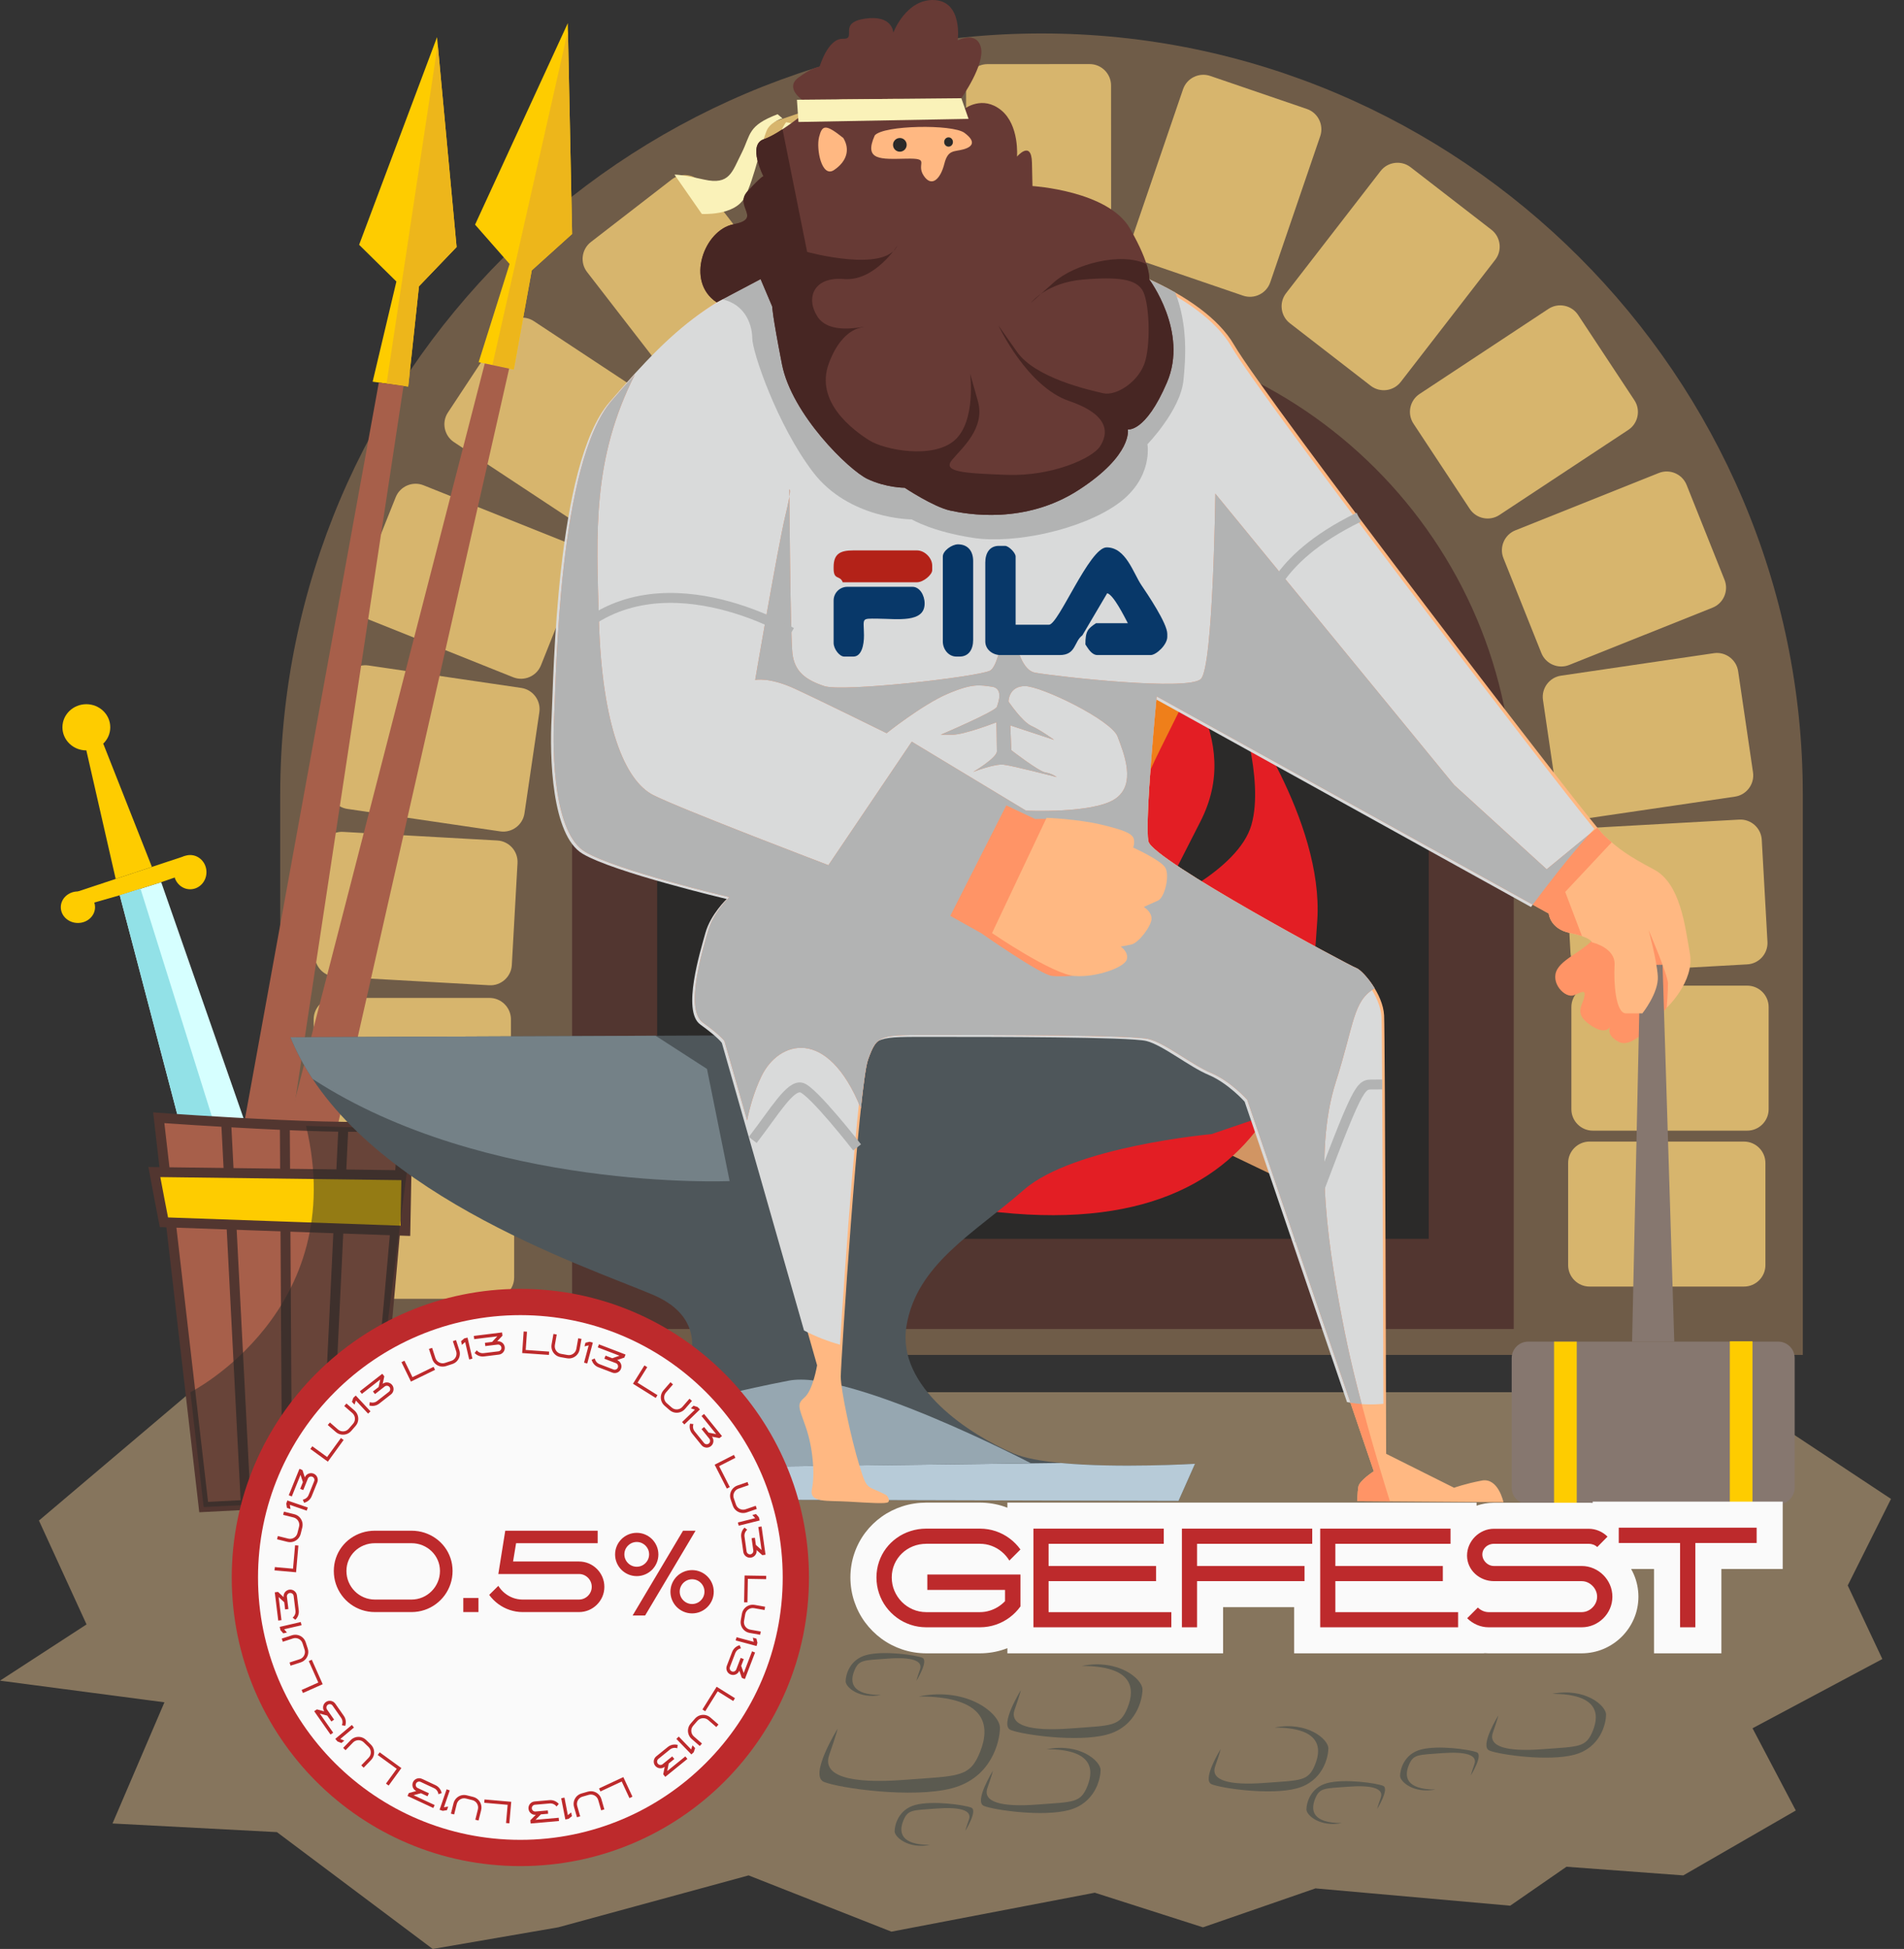 <?xml version="1.0" encoding="UTF-8"?>
<!DOCTYPE svg PUBLIC "-//W3C//DTD SVG 1.1//EN" "http://www.w3.org/Graphics/SVG/1.1/DTD/svg11.dtd">
<!-- Creator: CorelDRAW 2020 (64-Bit Оценочная версия) -->
<svg xmlns="http://www.w3.org/2000/svg" xml:space="preserve" width="38.412mm" height="39.318mm" version="1.1" style="shape-rendering:geometricPrecision; text-rendering:geometricPrecision; image-rendering:optimizeQuality; fill-rule:evenodd; clip-rule:evenodd"
viewBox="0 0 14531.63 14874.22"
 xmlns:xlink="http://www.w3.org/1999/xlink"
 xmlns:xodm="http://www.corel.com/coreldraw/odm/2003">
 <rect x="0" y="0" width="14531.63" height="14874.22" fill="#333333" stroke="none"/>
 <defs>
  <style type="text/css">
   <![CDATA[
    .str1 {stroke:#B2B3B3;stroke-width:75.66;stroke-miterlimit:22.926}
    .str2 {stroke:#BD2A2C;stroke-width:75.66;stroke-miterlimit:22.926}
    .str0 {stroke:#523630;stroke-width:75.66;stroke-miterlimit:22.926}
    .fil13 {fill:none}
    .fil30 {fill:#FEFEFE}
    .fil21 {fill:#D9DADA}
    .fil22 {fill:#B2B3B3}
    .fil3 {fill:#2B2A29}
    .fil33 {fill:#5B5A50}
    .fil15 {fill:#86776F}
    .fil8 {fill:#86755D}
    .fil1 {fill:#D7B56D}
    .fil6 {fill:#FECC00}
    .fil4 {fill:#D19563}
    .fil12 {fill:#A75F4A}
    .fil7 {fill:#EF7F1A}
    .fil5 {fill:#E31E24}
    .fil31 {fill:#FAFAFA}
    .fil11 {fill:#EDB61B}
    .fil18 {fill:#B7CBD8}
    .fil19 {fill:#96A7B1}
    .fil26 {fill:#748187}
    .fil17 {fill:#4E565A}
    .fil0 {fill:#6F5C48}
    .fil2 {fill:#523630}
    .fil28 {fill:#063666}
    .fil27 {fill:#083869}
    .fil25 {fill:#472623}
    .fil23 {fill:#673A35}
    .fil10 {fill:#92E1E7}
    .fil29 {fill:#B32218}
    .fil9 {fill:#D6FFFF}
    .fil24 {fill:#FAF2B9}
    .fil14 {fill:#FF9466}
    .fil20 {fill:#FFB882}
    .fil32 {fill:#BD2A2C;fill-rule:nonzero}
    .fil16 {fill:#2B2A29;fill-opacity:0.502}
   ]]>
  </style>
    <mask id="id0">
  <linearGradient id="id1" gradientUnits="userSpaceOnUse" x1="12502.85" y1="11137.89" x2="13443.02" y2="12787.3">
   <stop offset="0" style="stop-opacity:1; stop-color:white"/>
   <stop offset="1" style="stop-opacity:0; stop-color:white"/>
  </linearGradient>
     <rect style="fill:url(#id1)" x="11625.33" y="11316.52" width="2944.13" height="2941.36"/>
    </mask>
 </defs>
 <g id="Слой_x0020_1">
  <g id="_2124672704832">
   <g>
    <path class="fil0" d="M2138.56 10340.64l0 -4275.04c0,-3195.7 2614.66,-5810.36 5810.32,-5810.36l0.08 0c3195.7,0 5810.36,2614.85 5810.36,5810.36l0 4275.04 -11620.76 0z"/>
    <path class="fil1" d="M2581.9 8805.97l1179.1 0c89.77,0 163.24,73.47 163.24,163.28l0 780.03c0,89.77 -73.47,163.24 -163.24,163.24l-1179.1 0c-89.81,0 -163.28,-73.47 -163.28,-163.24l0 -780.03c0,-89.81 73.47,-163.28 163.28,-163.28z"/>
    <path class="fil1" d="M13310.68 8712.34l-1179.1 0c-89.81,0 -163.28,73.47 -163.28,163.24l0 780.03c0,89.81 73.47,163.28 163.28,163.28l1179.1 0c89.77,0 163.24,-73.47 163.24,-163.28l0 -780.03c0,-89.77 -73.47,-163.24 -163.24,-163.24z"/>
    <path class="fil1" d="M2557.19 7616.01l1179.07 0c89.81,0 163.28,73.47 163.28,163.28l0 779.99c0,89.81 -73.47,163.28 -163.28,163.28l-1179.07 0c-89.81,0 -163.28,-73.47 -163.28,-163.28l0 -779.99c0,-89.81 73.47,-163.28 163.28,-163.28z"/>
    <path class="fil1" d="M13335.39 7522.34l-1179.1 0c-89.81,0 -163.28,73.47 -163.28,163.28l0 780.03c0,89.77 73.47,163.24 163.28,163.24l1179.1 0c89.77,0 163.24,-73.47 163.24,-163.24l0 -780.03c0,-89.81 -73.47,-163.28 -163.24,-163.28z"/>
    <path class="fil1" d="M2618.63 6348.69l1177.25 65.79c89.66,4.99 158.93,82.43 153.89,172.09l-43.47 778.82c-5.03,89.66 -82.47,158.89 -172.13,153.89l-1177.25 -65.75c-89.66,-5.03 -158.93,-82.47 -153.89,-172.13l43.47 -778.78c5.03,-89.66 82.47,-158.93 172.13,-153.93z"/>
    <path class="fil1" d="M13273.95 6255.06l-1177.29 65.75c-89.66,4.99 -158.89,82.43 -153.89,172.09l43.51 778.82c4.99,89.66 82.43,158.93 172.09,153.89l1177.29 -65.75c89.66,-4.99 158.89,-82.43 153.89,-172.09l-43.51 -778.82c-4.99,-89.66 -82.47,-158.93 -172.09,-153.89z"/>
    <path class="fil1" d="M2812.02 5078.68l1166.54 171.49c88.86,13.09 150.87,96.43 137.78,185.29l-113.45 771.71c-13.05,88.86 -96.39,150.83 -185.26,137.78l-1166.54 -171.49c-88.86,-13.05 -150.87,-96.43 -137.78,-185.26l113.42 -771.74c13.09,-88.83 96.43,-150.83 185.29,-137.78z"/>
    <path class="fil1" d="M13080.56 4985.05l-1166.58 171.49c-88.83,13.05 -150.83,96.43 -137.78,185.26l113.45 771.74c13.05,88.83 96.43,150.83 185.26,137.78l1166.58 -171.52c88.83,-13.05 150.83,-96.39 137.78,-185.26l-113.45 -771.71c-13.05,-88.86 -96.43,-150.87 -185.26,-137.78z"/>
    <path class="fil1" d="M3232.28 3703.46l1094.85 437.62c83.42,33.33 124.35,128.81 91.02,212.19l-289.52 724.3c-33.33,83.38 -128.81,124.35 -212.19,91.02l-1094.85 -437.66c-83.42,-33.29 -124.35,-128.78 -91.02,-212.19l289.52 -724.3c33.33,-83.38 128.81,-124.31 212.19,-90.98z"/>
    <path class="fil1" d="M12660.3 3609.79l-1094.89 437.62c-83.38,33.33 -124.35,128.81 -91.02,212.23l289.52 724.27c33.33,83.42 128.81,124.35 212.19,91.02l1094.89 -437.62c83.38,-33.33 124.31,-128.81 90.98,-212.19l-289.48 -724.3c-33.33,-83.38 -128.81,-124.35 -212.19,-91.02z"/>
    <path class="fil1" d="M4074.5 2450.89l984.05 649.55c74.94,49.48 95.75,151.28 46.3,226.23l-429.72 650.95c-49.48,74.94 -151.25,95.79 -226.19,46.34l-984.05 -649.59c-74.94,-49.48 -95.79,-151.25 -46.3,-226.19l429.72 -650.99c49.44,-74.94 151.25,-95.79 226.19,-46.3z"/>
    <path class="fil1" d="M11818.08 2357.22l-984.05 649.59c-74.94,49.44 -95.79,151.25 -46.3,226.19l429.72 650.99c49.44,74.94 151.25,95.79 226.19,46.3l984.01 -649.59c74.94,-49.44 95.79,-151.25 46.34,-226.19l-429.72 -650.95c-49.48,-74.94 -151.25,-95.79 -226.19,-46.34z"/>
    <path class="fil1" d="M5355.82 1398.9l721.43 932.64c54.93,71.01 41.76,174.06 -29.24,229.03l-616.98 477.23c-71.01,54.97 -174.1,41.8 -229.03,-29.24l-721.43 -932.64c-54.97,-71.01 -41.8,-174.06 29.24,-229.03l616.98 -477.23c71.01,-54.97 174.06,-41.8 229.03,29.24z"/>
    <path class="fil1" d="M10536.76 1305.23l-721.43 932.64c-54.97,71.01 -41.8,174.1 29.24,229.03l616.94 477.27c71.05,54.93 174.1,41.76 229.03,-29.24l721.47 -932.64c54.93,-71.05 41.76,-174.1 -29.24,-229.03l-616.98 -477.27c-71.05,-54.93 -174.1,-41.76 -229.03,29.24z"/>
    <path class="fil1" d="M6863.37 774.69l381.48 1115.7c29.05,84.97 -16.68,178.26 -101.65,207.27l-738.07 252.37c-84.97,29.05 -178.26,-16.68 -207.31,-101.65l-381.45 -1115.7c-29.05,-84.97 16.68,-178.22 101.65,-207.27l738.07 -252.37c84.97,-29.05 178.22,16.68 207.27,101.65z"/>
    <path class="fil1" d="M9029.17 681.06l-381.48 1115.66c-29.05,84.97 16.72,178.26 101.69,207.31l738.04 252.37c84.97,29.05 178.26,-16.72 207.31,-101.69l381.48 -1115.66c29.05,-84.97 -16.68,-178.26 -101.65,-207.31l-738.07 -252.37c-84.97,-29.05 -178.26,16.72 -207.31,101.69z"/>
    <path class="fil1" d="M8479.76 652.16l0.61 1179.1c0.04,89.81 -73.39,163.31 -163.16,163.35l-780.03 0.38c-89.81,0.08 -163.31,-73.35 -163.35,-163.16l-0.61 -1179.1c-0.04,-89.81 73.39,-163.28 163.2,-163.35l780.03 -0.38c89.77,-0.04 163.28,73.39 163.31,163.16z"/>
    <path class="fil2" d="M4366.48 10142.49l0 -4029.45c0,-1976.27 1616.95,-3593.22 3593.22,-3593.22l0.04 0c1976.31,0 3593.26,1617.07 3593.26,3593.22l0 4029.45 -7186.52 0z"/>
    <path class="fil3" d="M5015.27 9454.31l0 -3301.89c0,-1619.41 1324.98,-2944.43 2944.43,-2944.43l0.04 0c1619.45,0 2944.43,1325.09 2944.43,2944.43l0 3301.89 -5888.9 0z"/>
    <polygon class="fil4" points="5734.13,9050.4 6971,8654.61 7894.52,9066.89 6377.29,9454.31 "/>
    <polygon class="fil4" points="8778.62,7908.71 9981.1,8399.22 10424.59,9308.21 9012.53,8631.31 "/>
    <path class="fil5" d="M7402.38 9223.17c-3103.73,-1256.54 -753.96,-3895.34 -892.16,-4259.76 -138.23,-364.38 -138.23,-364.38 -138.23,-364.38 0,0 565.45,414.66 427.22,1068.07 -138.2,653.41 -138.2,741.37 -138.2,741.37 0,0 728.81,-389.54 615.69,-1030.39 -113.08,-640.85 -339.26,-1030.39 -213.59,-1231.42 125.64,-201.07 477.5,-477.5 477.5,-477.5 0,0 -351.86,251.31 -125.67,615.73 226.19,364.38 678.57,904.72 615.73,1206.3 -62.84,301.55 -62.84,301.55 -62.84,301.55 0,0 615.73,-376.94 439.78,-1068.07 -175.91,-691.13 -150.75,-779.08 -50.24,-992.67 100.52,-213.63 113.08,-263.91 113.08,-263.91 0,0 -201.03,364.42 163.35,1005.27 364.42,640.85 854.48,1156.03 527.77,1796.88 -326.7,640.85 -326.7,640.85 -326.7,640.85 0,0 615.73,-263.87 716.25,-615.69 100.52,-351.86 -100.52,-929.88 -100.52,-929.88 0,0 653.41,892.16 603.13,1658.68 -50.28,766.49 -163.35,2575.96 -2651.36,2198.98z"/>
    <path class="fil6" d="M7382.29 9185.49c-1595.84,-590.57 -238.75,-2035.66 75.4,-2965.5 314.15,-929.88 25.12,-1306.86 25.12,-1306.86 0,0 552.89,1118.35 87.96,1960.27 -464.94,841.92 -603.13,1859.71 -188.47,2312.09z"/>
    <path class="fil7" d="M8630.78 6590.65c-364.38,-590.57 -188.47,-917.28 100.55,-1432.45 288.99,-515.21 -12.6,-867.04 -12.6,-867.04 0,0 703.69,276.43 351.86,992.67 -351.86,716.25 -427.26,791.64 -439.82,1306.82z"/>
   </g>
   <polygon class="fil8" points="297.23,11604.64 1453.26,10625.24 13202.38,10625.24 14432.4,11439.51 14102.14,12100.03 14366.35,12661.47 13375.56,13189.89 13705.82,13817.39 12847.15,14312.78 11955.44,14246.73 11526.1,14543.96 10039.93,14411.86 9181.25,14709.09 8355.6,14444.88 6803.37,14742.12 5713.51,14312.78 4260.36,14709.09 3302.61,14874.22 2113.67,13982.52 858.68,13916.47 1254.99,12991.74 -0,12826.6 660.52,12397.27 "/>
   <polygon class="fil3" style="mask:url(#id0)" points="13697.28,11354.35 14531.63,12424.43 13375.56,13189.89 13705.82,13817.39 13007.81,14220.06 11663.16,11480.03 "/>
   <g>
    <polygon class="fil9" points="1879.23,10509.67 914.18,6832.43 1230.33,6732.59 2478.24,10310 2345.12,10842.47 "/>
    <path class="fil6" d="M659.01 5374.29c100.78,0 182.53,78.95 182.53,176.29 0,97.38 -81.75,176.33 -182.53,176.33 -100.82,0 -182.53,-78.95 -182.53,-176.33 0,-97.34 81.71,-176.29 182.53,-176.29z"/>
    <path class="fil6" d="M594.7 6803.37c72.14,0 130.67,53.87 130.67,120.3 0,66.47 -58.52,120.3 -130.67,120.3 -72.14,0 -130.67,-53.83 -130.67,-120.3 0,-66.43 58.52,-120.3 130.67,-120.3z"/>
    <path class="fil6" d="M1451.33 6525.43c68.74,0 124.46,58.52 124.46,130.7 0,72.14 -55.72,130.67 -124.46,130.67 -68.74,0 -124.46,-58.52 -124.46,-130.67 0,-72.18 55.72,-130.7 124.46,-130.7z"/>
    <polygon class="fil6" points="594.7,6923.67 594.7,6803.37 1413.8,6531.52 1451.33,6656.14 1230.33,6732.59 914.18,6832.43 "/>
    <polygon class="fil6" points="659.01,5726.9 882.93,6707.74 1159.32,6616 788.01,5675.3 "/>
    <polygon class="fil10" points="2345.12,10842.47 1072.23,6782.49 914.18,6832.43 1879.23,10509.67 "/>
   </g>
   <g>
    <polygon class="fil6" points="3889.25,2014.52 3625.76,1714.44 4333.45,176.78 4366.56,1785.3 4058.46,2063.28 3921.14,2820.5 3653.11,2763.98 "/>
    <polygon class="fil11" points="4334.63,232.88 4366.56,1785.3 4058.46,2063.28 3921.14,2820.5 3758.16,2786.15 "/>
    <polygon class="fil12" points="1777.02,10235.32 3699.79,2773.85 3885.88,2813.08 2194.21,10281.86 "/>
   </g>
   <g>
    <polygon class="fil6" points="3025.31,2148.4 2740.82,1868.15 3335.56,283.35 3484.8,1885.29 3197.63,2184.79 3115.38,2949.95 2843.99,2912.99 "/>
    <polygon class="fil11" points="3340.78,339.26 3484.8,1885.29 3197.63,2184.79 3115.38,2949.95 2950.37,2927.48 "/>
    <polygon class="fil12" points="1512.88,10500.37 2891.28,2919.42 3079.71,2945.11 1932.35,10516.63 "/>
   </g>
   <path class="fil12 str0" d="M1554.38 11501.74l-342.82 -2971.17c0,0 1820.18,132.1 1861.07,32.65 40.89,-99.49 -244.88,2873.23 -244.88,2873.23l-1273.38 65.3z"/>
   <line class="fil13 str0" x1="1726.25" y1="8563.52" x2="1876.09" y2= "11485.25" />
   <line class="fil13 str0" x1="2173.86" y1="8586.25" x2="2191.07" y2= "11469.09" />
   <line class="fil13 str0" x1="2620.79" y1="8599.68" x2="2484.26" y2= "11454.07" />
   <path class="fil6 str0" d="M1177.74 8944.96c12.18,69.46 73.39,383.19 73.39,383.19l1842.61 65.22 8.17 -423.97 -1924.18 -24.44z"/>
   <path class="fil14" d="M12220.9 7082c-72.79,157.72 -273.44,210.94 -334.38,313.46 -60.98,102.52 59.02,228.69 127.83,199.1 68.85,-29.58 88.52,-41.39 76.72,15.78 -11.8,57.2 -72.75,118.3 23.61,195.21 96.39,76.87 149.47,63.1 169.14,37.45 19.67,-25.65 -47.17,47.29 70.82,108.42 117.99,61.13 307.49,-194.98 365.86,-260.24 58.33,-65.26 180.94,-368.7 82.58,-528.38 -98.32,-159.68 -477.95,-321.33 -582.17,-80.81z"/>
   <polygon class="fil15" points="12456.36,10239.11 12519.19,7364.67 12688.9,7362.89 12778.37,10239.11 "/>
   <path class="fil16" d="M2335.73 8592.57c337.71,1413.65 -882.47,2032.67 -882.47,2032.67l101.12 876.5c0,0 1328.04,-68.1 1273.38,-65.3 -54.63,2.8 320.31,-2819.17 320.31,-2819.17l-812.34 -24.7z"/>
   <path class="fil17" d="M2216.76 7916.31c471.78,1163.71 2248.76,1745.54 2767.68,1965.71 518.96,220.14 267.35,723.36 -47.17,912.06 -314.52,188.7 -1226.58,456.05 -1493.93,456.05 -267.31,0 -456.05,15.74 -456.05,15.74l47.21 172.96 5959.94 15.74 125.82 -283.05c0,0 -1053.62,62.87 -1383.84,-78.65 -330.26,-141.52 -896.36,-503.22 -817.75,-974.97 78.65,-471.78 518.96,-707.66 896.36,-1037.88 377.4,-330.22 1431.02,-424.61 1431.02,-424.61l324.59 -110.58 -104.41 -659.95 -7249.47 31.44z"/>
   <path class="fil18" d="M3679.89 11219.11l4417.29 -53.76c435.13,41.27 1023.09,6.17 1023.09,6.17l-65.56 147.43 -60.26 135.62 -5959.94 -15.74 -47.21 -172.96c0,0 188.74,-15.74 456.05,-15.74 55.08,0 137.59,-11.35 236.55,-31.02z"/>
   <path class="fil19" d="M6016.31 10537.55c-1413.69,274.88 -2136.37,679.1 -2136.37,679.1l3989.57 -48.54c0,0 -1389.86,-724.8 -1853.21,-630.56z"/>
   <path class="fil20" d="M6762.4 11409.32c-149.2,-78.54 -141.37,-23.53 -204.21,-227.74 -62.8,-204.21 -141.37,-573.32 -141.37,-675.43 0,-102.1 137.48,-2222.28 208.14,-2418.62 70.71,-196.34 86.41,-188.51 518.35,-188.51 431.95,0 1500.06,0 1625.73,31.44 125.67,31.4 325.91,196 475.15,258.84 149.2,62.84 274.88,204.21 274.88,204.21l966 2835.17c0,0 -109.94,70.71 -117.8,117.84 -7.87,47.1 -7.87,109.94 -7.87,109.94l1115.25 7.87c0,0 -39.27,-188.51 -164.94,-164.94 -125.64,23.57 -212.04,54.97 -212.04,54.97l-518.35 -259.18c0,0 -7.83,-3180.76 -15.7,-3345.7 -7.87,-164.9 -164.94,-345.54 -212.04,-361.28 -47.14,-15.7 -1555.06,-824.63 -1586.46,-966 -31.44,-141.37 62.84,-1107.38 62.84,-1107.38l2992.25 1657.17c0,0 7.87,117.8 164.94,149.2 157.07,31.4 164.94,70.67 164.94,70.67 0,0 180.64,39.27 172.77,172.81 -7.87,133.5 7.87,369.11 86.41,369.11 78.54,0 125.64,0 125.64,0 0,0 125.67,-157.07 117.8,-282.75 -7.83,-125.64 -70.67,-353.41 -70.67,-353.41 0,0 148.3,343.16 148.3,408.23 0,65.07 -9.84,185.33 -9.84,185.33 0,0 214.39,-201.11 177.01,-414.02 -37.38,-212.91 -72.79,-534.28 -273.4,-640.74 -200.62,-106.46 -271.43,-157.72 -381.6,-260.24 -110.12,-102.52 -2587.57,-3334.76 -2823.45,-3743.64 -235.91,-408.87 -1022.18,-691.92 -1446.75,-723.36 -424.61,-31.48 -1556.84,-31.48 -2091.5,188.7 -183.78,75.66 -336.01,156.96 -473.22,250.14 -261.94,177.95 -469.33,399.53 -737.62,709.1 -408.87,471.75 -424.61,2107.24 -440.35,2406.02 -15.7,298.79 0,896.36 235.91,1037.88 235.87,141.52 1100.76,345.96 1100.76,345.96 0,0 -123.29,117.12 -162.56,258.5 -39.27,141.37 -180.64,596.89 -39.27,698.96 141.37,102.1 164.9,141.37 164.9,141.37l706.86 2473.93c0,0 -31.44,188.51 -94.27,243.48 -62.8,54.97 -47.1,70.67 7.87,227.78 54.97,157.07 70.67,361.24 47.14,471.22 -23.57,109.94 111.22,88.15 279.38,98.02 168.19,9.84 285.2,17.74 301.93,3.93 16.72,-13.81 -4.92,-48.31 -15.85,-54.85z"/>
   <path class="fil21" d="M6411.03 10262.34c36.77,-593.45 137.14,-2002.26 194.15,-2160.58 70.67,-196.34 86.37,-188.51 518.32,-188.51 431.99,0 1500.1,0 1625.73,31.44 125.67,31.4 325.91,196 475.15,258.84 149.2,62.84 274.88,204.21 274.88,204.21l781.24 2292.95c100.55,19.37 193.88,21.34 277.94,12.9 -2.38,-857.66 -8.51,-2821.21 -14.64,-2949.88 -7.83,-164.9 -164.9,-345.54 -212.04,-361.24 -47.14,-15.74 -1555.06,-824.67 -1586.46,-966.04 -31.4,-141.33 62.84,-1107.38 62.84,-1107.38l2876.56 1593.08c118.07,-159.57 306.28,-404.98 482.38,-596.4 -386.74,-471.78 -2548.27,-3298.33 -2767.84,-3678.95 -235.87,-408.87 -1022.14,-691.92 -1446.75,-723.36 -424.57,-31.48 -1556.8,-31.48 -2091.5,188.7 -183.78,75.66 -335.97,156.96 -473.22,250.14 -261.94,177.95 -469.33,399.53 -737.62,709.13 -408.87,471.75 -424.61,2107.2 -440.31,2405.99 -15.74,298.79 0,896.36 235.87,1037.88 235.87,141.52 1100.79,345.96 1100.79,345.96 0,0 -123.33,117.12 -162.6,258.5 -39.27,141.37 -180.64,596.89 -39.27,699 141.37,102.07 164.94,141.33 164.94,141.33l626.78 2193.79c93.71,49.22 186.39,84.1 274.69,108.5zm841.62 -3272.53l427.6 -843.39 220.85 104.53c0,0 320.65,-16.49 551.12,77.78 230.46,94.27 114.4,140.92 114.4,140.92l230.09 135.28c0,0 57.81,122.38 8.28,195.62 -49.56,73.24 -157.75,122.53 -157.75,122.53 0,0 99.42,51.41 48.27,173.64 -51.15,122.23 -225.28,127.98 -225.28,127.98 0,0 95.26,59.66 10.78,139.33 -84.48,79.67 -363.78,95.45 -454.23,83.61 -90.49,-11.84 -537.87,-325.68 -537.87,-325.68l-236.25 -132.14z"/>
   <path class="fil14" d="M4845.64 2858.25c-325.19,644.86 -294.89,1194.27 -274.42,1883.24 23.57,793.23 196.34,1217.35 416.25,1327.29 219.91,109.97 1335.12,534.05 1335.12,534.05l636.16 -942.44 871.77 526.19c0,0 502.65,23.57 675.43,-86.37 172.77,-109.97 70.67,-353.45 23.57,-479.09 -47.14,-125.67 -581.19,-384.85 -706.86,-384.85 -125.64,0 -125.64,117.8 -125.64,117.8 0,0 104.3,154.65 175.12,186.16 70.78,31.55 173.07,106.46 173.07,106.46l-334.38 -110.39 7.87 189.27c0,0 208.48,161.65 259.63,169.56 51.15,7.91 86.56,35.49 86.56,35.49 0,0 -334.38,-86.78 -405.2,-94.65 -70.78,-7.87 -232.09,55.23 -232.09,55.23 0,0 180.98,-106.46 180.98,-157.72 0,-51.3 -3.93,-220.82 -3.93,-220.82 0,0 -243.89,94.61 -334.38,94.61 -90.45,0 -90.45,0 -90.45,0 0,0 416.97,-177.43 428.77,-212.91 11.8,-35.49 51.15,-141.94 -39.34,-153.78 -90.49,-11.84 -145.53,-27.58 -338.32,55.19 -192.75,82.81 -464.18,299.69 -464.18,299.69 0,0 -503.49,-248.4 -700.21,-339.11 -196.68,-90.68 -302.91,-67.04 -302.91,-67.04 0,0 174.17,-1021.16 229.14,-1248.9 54.97,-227.78 31.4,-204.21 31.4,-204.21 0,0 7.87,1107.38 23.57,1248.75 15.7,141.37 102.1,204.21 243.48,251.31 141.37,47.14 1170.21,-70.67 1264.45,-117.8 94.24,-47.1 149.2,-620.42 149.2,-620.42 0,0 7.87,604.72 196.34,636.12 188.51,31.44 1170.21,141.37 1264.49,47.14 94.24,-94.24 109.94,-1413.69 109.94,-1413.69l1822.07 2222.62 706.83 644.03 386.51 -317.7 0.11 0.11c26.41,32.12 44.15,52.77 51.37,59.51 20.39,18.95 39.42,36.13 58.15,52.28l0 0 -354.78 378.57 128.09 337.3c-22.4,-7.72 -51.34,-15.66 -88.83,-23.15 -157.07,-31.4 -164.94,-149.2 -164.94,-149.2l-2992.25 -1657.17c0,0 -94.27,966 -62.84,1107.38 31.4,141.37 1539.33,950.3 1586.46,966 26.94,9 89.77,71.88 140.16,154.88 -167.32,98.09 -153.59,266.33 -297.23,716.89 -172.81,541.92 -55.01,1288.02 70.67,1916.35 91.97,459.91 259.71,1016.51 343.01,1281.89l-248.77 -1.74c0,0 0,-62.84 7.87,-109.94 7.87,-47.14 117.8,-117.84 117.8,-117.84l-966 -2835.17c0,0 -125.67,-141.37 -274.88,-204.21 -149.24,-62.84 -349.48,-227.44 -475.15,-258.84 -125.67,-31.44 -1193.78,-31.44 -1625.73,-31.44 -431.95,0 -447.65,-7.83 -518.35,188.51 -15.66,43.54 -34.61,181.89 -54.67,371.72 -255.55,-631.24 -628.4,-514.61 -758.2,-246.39 -55.5,114.66 -89.39,236.1 -109.97,337.56l-172.77 -604.61c0,0 -23.53,-39.27 -164.9,-141.37 -141.37,-102.07 0,-557.58 39.27,-698.96 39.27,-141.37 162.56,-258.5 162.56,-258.5 0,0 -864.88,-204.44 -1100.76,-345.96 -235.91,-141.52 -251.61,-739.1 -235.91,-1037.88 15.74,-298.79 31.48,-1934.24 440.35,-2406.02 61.29,-70.71 119.39,-136.83 175.69,-198.88z"/>
   <path class="fil22" d="M4845.64 2858.25c-325.19,644.86 -294.89,1194.27 -274.42,1883.24 23.57,793.23 196.34,1217.35 416.25,1327.29 219.91,109.97 1335.12,534.05 1335.12,534.05l636.16 -942.44 871.77 526.19c0,0 502.65,23.57 675.43,-86.37 172.77,-109.97 70.67,-353.45 23.57,-479.09 -47.14,-125.67 -581.19,-384.85 -706.86,-384.85 -125.64,0 -125.64,117.8 -125.64,117.8 0,0 104.3,154.65 175.12,186.16 70.78,31.55 173.07,106.46 173.07,106.46l-334.38 -110.39 7.87 189.27c0,0 208.48,161.65 259.63,169.56 51.15,7.91 86.56,35.49 86.56,35.49 0,0 -334.38,-86.78 -405.2,-94.65 -70.78,-7.87 -232.09,55.23 -232.09,55.23 0,0 180.98,-106.46 180.98,-157.72 0,-51.3 -3.93,-220.82 -3.93,-220.82 0,0 -243.89,94.61 -334.38,94.61 -90.45,0 -90.45,0 -90.45,0 0,0 416.97,-177.43 428.77,-212.91 11.8,-35.49 51.15,-141.94 -39.34,-153.78 -90.49,-11.84 -145.53,-27.58 -338.32,55.19 -192.75,82.81 -464.18,299.69 -464.18,299.69 0,0 -503.49,-248.4 -700.21,-339.11 -196.68,-90.68 -302.91,-67.04 -302.91,-67.04 0,0 174.17,-1021.16 229.14,-1248.9 54.97,-227.78 31.4,-204.21 31.4,-204.21 0,0 7.87,1107.38 23.57,1248.75 15.7,141.37 102.1,204.21 243.48,251.31 141.37,47.14 1170.21,-70.67 1264.45,-117.8 94.24,-47.1 149.2,-620.42 149.2,-620.42 0,0 7.87,604.72 196.34,636.12 188.51,31.44 1170.21,141.37 1264.49,47.14 94.24,-94.24 109.94,-1413.69 109.94,-1413.69l1822.07 2222.62 706.83 644.03 325.08 -267.24c-158.36,177.08 -321.75,389.31 -431.65,537.19l-2869.98 -1589.41c0,0 -94.27,966 -62.84,1107.38 31.4,141.37 1539.33,950.3 1586.46,966 26.94,9 89.77,71.88 140.16,154.88 -167.32,98.09 -153.59,266.33 -297.23,716.89 -172.81,541.92 -55.01,1288.02 70.67,1916.35 34.58,172.96 79.9,359.62 127.38,539.31 -27.92,-2.08 -56.52,-5.41 -85.8,-10.25l-787.67 -2311.86c0,0 -125.67,-141.37 -274.88,-204.21 -149.24,-62.84 -349.48,-227.44 -475.15,-258.84 -125.67,-31.44 -1193.78,-31.44 -1625.73,-31.44 -431.95,0 -447.65,-7.83 -518.35,188.51 -15.66,43.54 -34.61,181.89 -54.67,371.72 -255.55,-631.24 -628.4,-514.61 -758.2,-246.39 -55.5,114.66 -89.39,236.1 -109.97,337.56l-172.77 -604.61c0,0 -23.53,-39.27 -164.9,-141.37 -141.37,-102.07 0,-557.58 39.27,-698.96 39.27,-141.37 162.56,-258.5 162.56,-258.5 0,0 -864.88,-204.44 -1100.76,-345.96 -235.91,-141.52 -251.61,-739.1 -235.91,-1037.88 15.74,-298.79 31.48,-1934.24 440.35,-2406.02 61.29,-70.71 119.39,-136.83 175.69,-198.88zm2407.01 4131.55l427.6 -843.39 220.85 104.53c0,0 320.65,-16.49 551.12,77.78 230.46,94.27 114.4,140.92 114.4,140.92l230.09 135.28c0,0 57.81,122.38 8.28,195.62 -49.56,73.24 -157.75,122.53 -157.75,122.53 0,0 99.42,51.41 48.27,173.64 -51.15,122.23 -225.28,127.98 -225.28,127.98 0,0 95.26,59.66 10.78,139.33 -84.48,79.67 -363.78,95.45 -454.23,83.61 -90.49,-11.84 -537.87,-325.68 -537.87,-325.68l-236.25 -132.14z"/>
   <path class="fil22" d="M8969.74 2232.38c96.35,247.9 79.97,501.41 62.38,671.34 -23.53,227.78 -274.88,486.92 -274.88,486.92 0,0 47.14,259.18 -227.74,455.52 -274.88,196.38 -785.4,306.31 -1099.55,259.18 -314.15,-47.1 -471.22,-141.37 -471.22,-141.37 0,0 -479.09,0 -753.96,-361.24 -274.88,-361.28 -463.35,-918.9 -463.35,-1021.01 0,-73.88 -33.03,-254.75 -232.92,-298.37 110.65,-66.92 232.32,-127.83 372.29,-185.45 534.66,-220.17 1666.89,-220.17 2091.5,-188.7 265.42,19.63 672.14,137.63 997.44,323.19z"/>
   <path class="fil23" d="M6255.32 508.97c0,0 62.95,-216.88 177.01,-212.91 114.1,3.93 -43.24,-122.27 169.18,-153.78 212.42,-31.55 216.35,106.46 216.35,106.46 0,0 98.32,-260.24 314.71,-248.4 216.35,11.8 177.01,307.52 177.01,307.52 0,0 145.53,-74.9 177.01,55.19 31.48,130.14 -149.47,386.44 -149.47,386.44l-1215.53 11.46c0,0 -133.77,-90.34 -27.54,-169.18 106.23,-78.88 161.27,-82.81 161.27,-82.81z"/>
   <path class="fil13" d="M6013.4 812.6c-76.68,-3.93 -43.28,37.45 -13.77,74.9 29.51,37.45 120,9.84 88.52,-41.42 -31.48,-51.22 -74.75,-33.48 -74.75,-33.48z"/>
   <path class="fil24" d="M5934.75 871.73c-232.13,88.71 -202.62,153.78 -275.37,297.69 -72.79,143.91 -90.49,244.46 -285.2,201.11 -194.71,-43.35 -226.19,-37.45 -226.19,-37.45l208.48 299.66c0,0 247.83,15.78 324.55,-122.23 76.72,-138.01 141.6,-473.15 178.98,-530.35 37.38,-57.16 112.09,-76.87 112.09,-76.87l-37.34 -31.55z"/>
   <path class="fil24" d="M5999.63 932.86l55.08 9.84c0,0 -59.02,110.39 3.93,339.11 62.95,228.69 165.21,508.63 70.82,761 -94.43,252.37 -153.4,295.72 -153.4,295.72l-255.7 -311.5c0,0 279.3,-63.1 263.57,-315.43 -15.78,-252.37 -62.95,-583.57 -39.34,-662.45 23.57,-78.84 55.04,-116.29 55.04,-116.29z"/>
   <path class="fil23" d="M5469.81 2307.25c-241.21,-157.98 -95.64,-552.29 128.59,-595.64 224.22,-43.39 0.68,-135.24 106.53,-250.97 105.89,-115.72 121.63,-115.72 121.63,-115.72 0,0 -123.86,-239.09 1.97,-282.1 125.82,-43.01 324.55,-210.79 324.55,-210.79l1211.6 -23.68c0,0 133.77,-102.48 275.37,11.84 141.6,114.36 121.93,354.89 121.93,354.89 0,0 110.16,-130.14 114.1,47.29 3.93,177.46 3.93,177.46 3.93,177.46 0,0 578.24,35.45 743.45,323.3 165.24,287.85 146.9,387.99 146.9,387.99 0,0 301.59,400.63 136.34,787.03 -165.21,386.44 -298.94,358.82 -298.94,358.82 0,0 39.31,193.24 -373.73,461.34 -413.03,268.14 -857.54,185.29 -983.44,157.72 -125.9,-27.62 -346.15,-173.49 -346.15,-173.49 0,0 -141.64,0 -283.24,-67.04 -141.64,-67 -578.28,-492.86 -653.03,-875.32 -74.72,-382.5 -74.72,-441.63 -74.72,-441.63l-88.41 -208.33 -335.22 177.05z"/>
   <path class="fil25" d="M6849.34 1873.26c-94.43,212.91 -689.12,49.37 -689.12,49.37l-187.79 -936.12c-49.26,32.23 -100.82,61.59 -143.91,76.3 -125.82,43.01 -1.97,282.1 -1.97,282.1 0,0 -15.74,0 -121.63,115.72 -105.85,115.72 117.69,207.58 -106.53,250.97 -224.22,43.35 -369.79,437.66 -128.59,595.64l335.22 -177.05 88.41 208.33c0,0 0,59.13 74.72,441.63 74.75,382.47 511.39,808.33 653.03,875.32 141.6,67.04 283.24,67.04 283.24,67.04 0,0 220.25,145.87 346.15,173.49 125.9,27.58 570.41,110.43 983.44,-157.72 413.03,-268.11 373.73,-461.34 373.73,-461.34 0,0 133.73,27.62 298.94,-358.82 165.24,-386.4 -136.34,-787.03 -136.34,-787.03 0,0 6.02,-32.99 -20.05,-115.46 -196.68,-95.86 -552.78,1.85 -705.09,137.55 -177.01,157.72 -177.01,157.72 -177.01,157.72 0,0 117.99,-153.78 397.3,-177.43 279.3,-23.64 401.23,0 452.38,78.88 51.15,78.84 66.88,382.47 23.61,540.18 -43.28,157.72 -220.29,272.08 -322.58,248.4 -102.26,-23.64 -515.33,-114.36 -656.93,-315.43 -141.6,-201.07 -141.6,-201.07 -141.6,-201.07 0,0 216.35,465.24 538.9,575.67 322.58,110.39 295.04,256.26 236.02,346.98 -58.98,90.68 -365.82,228.69 -708.07,216.88 -342.22,-11.84 -495.66,-23.68 -420.9,-114.36 74.75,-90.68 255.66,-240.56 196.68,-449.5 -58.98,-208.98 -58.98,-208.98 -58.98,-208.98 0,0 47.17,362.76 -118.03,508.63 -165.21,145.91 -534.96,74.94 -652.99,0 -118.03,-74.9 -417.01,-291.79 -306.84,-587.51 110.16,-295.72 283.2,-272.08 263.57,-276.01 -19.67,-3.93 -259.67,59.13 -350.12,-78.88 -90.45,-137.97 -35.41,-307.52 200.65,-287.81 236.02,19.71 409.1,-256.3 409.1,-256.3z"/>
   <path class="fil26" d="M2385.63 8234.16c1323.5,861.29 3182.99,779.76 3182.99,779.76l-172.77 -856.03 -392.76 -253.65 -2786.33 12.07c45.09,111.22 102.18,217.11 168.88,317.85z"/>
   <path class="fil15" d="M11663.13 10239.11l1908.48 0c69.12,0 125.67,56.56 125.67,125.67l0 989.57c0,69.12 -56.56,125.67 -125.67,125.67l-1908.48 0c-69.12,0 -125.64,-56.56 -125.64,-125.67l0 -989.57c0,-69.12 56.52,-125.67 125.64,-125.67z"/>
   <polygon class="fil6" points="11860.94,10239.11 12034.02,10239.11 12034.02,11480.03 11860.94,11480.03 "/>
   <polygon class="fil6" points="13202.34,10236.72 13375.45,10236.72 13375.45,11477.6 13202.34,11477.6 "/>
   <polygon class="fil24" points="7337.12,749.5 6160.93,760.58 6082.25,761.34 6094.05,930.9 7392.17,907.21 "/>
   <path class="fil20" d="M6436.3 1053.09c-137.7,-110.39 -161.27,-98.55 -184.92,-7.87 -23.61,90.68 19.67,315.43 114.1,252.37 94.39,-63.1 125.86,-153.78 70.82,-244.5z"/>
   <path class="fil20" d="M6676.26 1033.38c66.85,-78.84 593.98,-86.75 684.43,-19.71 90.49,67.04 62.99,106.46 -7.83,126.2 -70.82,19.71 -118.03,0 -145.57,110.39 -27.5,110.39 -94.39,185.33 -157.34,90.68 -62.95,-94.61 59.02,-134.07 -133.77,-130.1 -192.75,3.93 -326.48,15.78 -239.92,-177.46z"/>
   <path class="fil3" d="M6867.76 1053.17c28.75,0 52.13,23.42 52.13,52.24 0,28.86 -23.38,52.24 -52.13,52.24 -28.79,0 -52.13,-23.38 -52.13,-52.24 0,-28.83 23.34,-52.24 52.13,-52.24z"/>
   <path class="fil3" d="M7239.48 1048.25c18.5,0 33.44,15.89 33.44,35.49 0,19.6 -14.94,35.49 -33.44,35.49 -18.46,0 -33.44,-15.89 -33.44,-35.49 0,-19.6 14.98,-35.49 33.44,-35.49z"/>
   <path class="fil20" d="M7571.33 7121.19l416.25 -879.64c0,0 234.63,8.44 417.54,51.83 182.95,43.35 228.19,69 243.93,98.59 15.7,29.58 0,76.87 0,76.87 0,0 206.48,92.68 243.86,151.81 37.38,59.13 -3.93,230.65 -55.04,252.37 -51.15,21.68 -108.2,49.26 -108.2,49.26 0,0 59.02,33.56 59.02,88.75 0,55.19 -98.36,185.29 -153.44,197.14 -55.04,11.84 -82.58,15.78 -82.58,15.78 0,0 62.95,39.42 47.21,98.55 -15.78,59.17 -228.19,138.04 -397.33,126.2 -169.14,-11.84 -631.2,-327.5 -631.2,-327.5z"/>
   <g>
    <path class="fil27" d="M8260.72 4848.82l189.57 -321.45c47.86,11.27 129.99,176.48 157.72,228.84l-243.1 0c-63.29,42.41 -81.03,60.83 -81.03,162.07 18.5,26.63 45.96,81.03 92.61,81.03l405.17 0c42.82,0 127.34,-78.69 127.34,-138.91l0 -23.15c0,-79.82 -154.2,-307.64 -196.79,-370.4 -63.44,-93.48 -118.56,-289.4 -266.25,-289.4 -131.31,0 -367.18,590.35 -439.86,590.35l-254.68 0 0 -520.89c0,-28.03 -53.04,-81.03 -81.03,-81.03l-46.3 0c-71.05,0 -104.19,55.08 -104.19,127.34l0 601.92c0,62.42 57.24,104.19 115.76,104.19l451.47 0c127.15,0 108.57,-102.82 173.6,-150.49z"/>
    <path class="fil27" d="M6512.8 5010.89c63.03,0 81.75,-88.64 81.15,-161.95 -1.06,-133.09 -25.88,-128.59 104.03,-127.49 150.23,1.29 358.9,34.54 358.9,-115.69 0,-65.03 -39.23,-127.34 -92.61,-127.34l-497.77 0c-57.2,0 -104.19,46.95 -104.19,104.19l0 324.09c0,45.21 44.19,104.19 81.03,104.19l69.46 0z"/>
   </g>
   <path class="fil28" d="M7195.75 4895.12c0,58.52 41.76,115.76 104.19,115.76l23.15 0c71.08,0 104.19,-55.08 104.19,-127.34l0 -601.92c0,-78.8 -43.16,-127.34 -115.76,-127.34 -46.3,0 -115.76,49.18 -115.76,92.61l0 648.23z"/>
   <path class="fil29" d="M6362.31 4339.51c0,90.83 49.03,47.74 69.46,104.19l567.23 0c47.63,0 115.76,-56.63 115.76,-92.61l0 -34.73c0,-58.22 -57.58,-115.76 -115.76,-115.76l-486.2 0c-100.55,0 -150.49,25.91 -150.49,127.34l0 11.58z"/>
   <path class="fil13 str1" d="M4344.27 4877.65c660.45,-676.18 1695.68,-51.6 1695.68,-51.6"/>
   <path class="fil13 str1" d="M10370.3 3947.47c-677.89,328.56 -710.84,710.04 -710.84,710.04"/>
   <path class="fil13 str1" d="M5744.87 8699.97c168.69,-218.7 286.49,-422.91 372.86,-399.34 86.41,23.53 423.85,456.2 423.85,456.2"/>
   <path class="fil13 str1" d="M9914.67 9487.83c429.6,-1151.49 457.98,-1210.24 546.2,-1210.77 88.22,-0.53 88.22,-0.53 88.22,-0.53"/>
   <path class="fil30 str2" d="M3971.49 9874.27c1195.45,0 2164.89,969.45 2164.89,2164.89 0,1195.45 -969.45,2164.89 -2164.89,2164.89 -1195.45,0 -2164.89,-969.45 -2164.89,-2164.89 0,-1195.45 969.45,-2164.89 2164.89,-2164.89z"/>
   <path class="fil30 str2" d="M3971.49 9931.77c1163.71,0 2107.39,943.68 2107.39,2107.39 0,1163.67 -943.68,2107.39 -2107.39,2107.39 -1163.67,0 -2107.39,-943.72 -2107.39,-2107.39 0,-1163.71 943.72,-2107.39 2107.39,-2107.39z"/>
   <path class="fil31 str2" d="M3971.49 9999.03c1126.56,0 2040.16,913.61 2040.16,2040.16 0,1126.56 -913.61,2040.13 -2040.16,2040.13 -1126.56,0 -2040.13,-913.57 -2040.13,-2040.13 0,-1126.56 913.57,-2040.16 2040.13,-2040.16z"/>
   <g>
    <path class="fil31" d="M12155.83 11469.81l0 -9.5 1450.01 0 0 514.23 -467.89 0 0 643.5 -514.23 0 0 -643.5 -174.55 0c7.6,13.47 14.49,27.35 20.69,41.65 23.11,53.45 34.65,110.5 34.92,169.67 -0.26,59.13 -11.84,116.18 -35.07,169.78 -22.17,50.96 -53.45,96.92 -92.87,136 -39.23,38.97 -85.08,69.76 -136.23,91.89 -53.3,22.77 -110.31,34.16 -168.76,34.5l-711.82 0c-10.97,-0.08 -21.87,-0.53 -32.72,-1.44l0 1.44 -1450.05 0 0 -352.2 -542.41 0 0 352.2 -1646.27 0 0 -39.34c-7.79,3.03 -15.66,5.9 -23.61,8.63 -59.58,20.43 -122,30.45 -185.37,30.72l-410.99 0c-62.16,-0.26 -123.67,-9.95 -182.49,-29.77 -57.16,-19.14 -110.69,-46.65 -159.19,-82.43 -47.48,-35.07 -89.13,-76.76 -124.35,-124.35 -35.75,-48.46 -63.25,-102.03 -82.32,-158.96 -19.86,-59.05 -29.58,-120.76 -29.81,-183.71 0.23,-62.38 9.91,-124.39 30.04,-183.29 19.33,-56.94 47.17,-110.28 83.45,-158.4 35.67,-47.25 77.78,-88.26 125.64,-122.08 48.69,-34.8 101.92,-61.06 158.66,-79.29 58.37,-18.88 119.09,-27.96 180.83,-28.22l410.99 0c62.57,0.26 124.92,10.25 184.69,30.45 8.02,2.76 15.96,5.64 23.83,8.74l0 -39.19 3580.89 0 0 23.68c41.95,-14.79 86.22,-22.36 131.42,-22.66l725.4 0c9.87,0.08 19.75,0.49 29.55,1.25z"/>
   </g>
   <path class="fil32" d="M7788.18 12260.21l0 -243.74 -710.61 0 0 117.73 592.88 0 0 85.76c-16.19,17.02 -34.46,31.66 -54.59,44.22 -20.13,12.41 -41.65,22.02 -64.73,28.9 -22.89,6.92 -46.83,10.37 -71.76,10.52l-410.08 0c-36.66,-0.15 -70.74,-7.23 -102.6,-21 -31.66,-13.77 -59.73,-32.72 -83.64,-56.97 -24.1,-24.29 -42.86,-52.36 -56.48,-84.21 -13.58,-31.66 -20.47,-65.9 -20.66,-102.26 0.19,-36.66 7.07,-70.55 20.66,-101.54 13.62,-31.17 32.38,-58.37 56.48,-81.6 23.91,-23.27 51.98,-41.5 83.64,-54.4 31.85,-12.9 65.94,-19.44 102.6,-19.63l410.08 0c31.48,0.19 61.44,5.52 89.51,16.19 28.22,10.67 53.87,25.46 76.76,44.75 22.93,19.1 42.18,41.5 57.84,67.15l84.7 -84.7c-23.23,-32.19 -50.77,-60.26 -82.62,-84.02 -31.66,-23.76 -66.81,-42.18 -105.02,-55.27 -38.21,-12.9 -78.69,-19.6 -121.17,-19.79l-410.08 0c-42.18,0.19 -82.09,6.36 -119.96,18.61 -38.06,12.22 -72.82,29.43 -104.34,51.98 -31.66,22.36 -59.05,49.07 -82.47,80.05 -23.23,30.79 -41.12,65.07 -53.87,102.6 -12.75,37.34 -19.29,77.29 -19.44,119.62 0.15,42.18 6.7,82.13 19.44,120 12.75,38.06 30.64,72.82 53.87,104.34 23.42,31.66 50.81,59.05 82.47,82.43 31.51,23.27 66.28,41.16 104.34,53.91 37.87,12.75 77.78,19.26 119.96,19.44l410.08 0c42.48,-0.19 82.96,-6.89 121.17,-19.97 38.21,-13.09 73.35,-31.51 105.02,-55.08 31.85,-23.76 59.39,-51.83 82.62,-84.02zm1151.68 159.08l0 -115.69 -936.84 0 0 -236.52 820.13 0 0 -115.69 -820.13 0 0 -169.41 878.99 0 0 -115.69 -994.68 0 0 752.98 1052.52 0zm1075.22 -637.29l0 -115.69 -994.68 0 0 752.98 115.69 0 0 -352.2 820.13 0 0 -115.69 -820.13 0 0 -169.41 878.99 0zm1113.47 637.29l0 -115.69 -936.84 0 0 -236.52 820.13 0 0 -115.69 -820.13 0 0 -169.41 878.99 0 0 -115.69 -994.68 0 0 752.98 1052.52 0zm1177.48 -233.41c-0.15,-32.19 -6.36,-62.5 -18.57,-90.76 -12.22,-28.22 -29.09,-53 -50.62,-74.53 -21.53,-21.53 -46.3,-38.4 -74.56,-50.62 -28.22,-12.22 -58.33,-18.42 -90.72,-18.57l-670.32 0c-15.66,-0.19 -30.15,-4.31 -43.39,-12.41 -13.24,-8.1 -23.95,-18.76 -32,-32 -8.1,-13.28 -12.22,-27.73 -12.41,-43.39 0.19,-16 4.46,-30.11 12.75,-42.33 8.1,-12.26 18.76,-21.71 32,-28.75 13.24,-6.89 27.73,-10.33 43.05,-10.52l724.04 0c12.07,0 23.76,2.08 34.96,6.2 11.2,4.12 21.34,10.33 30.11,18.57l78.5 -79.52c-19.26,-19.29 -41.31,-33.9 -65.94,-44.22 -24.59,-10.37 -50.43,-15.51 -77.63,-15.7l-724.04 0c-27.88,0.19 -54.06,5.71 -78.5,16.38 -24.63,10.82 -46.3,25.65 -65.26,44.41 -18.76,18.92 -33.56,40.63 -44.41,65.07 -10.67,24.63 -16.19,50.77 -16.34,78.65 0.15,28.07 5.83,53.91 16.68,77.48 11.01,23.76 25.84,44.41 44.94,61.97 18.92,17.55 40.63,31.17 65.22,40.97 24.48,9.65 50.28,14.64 77.67,14.83l670.32 0c15.85,0.15 30.98,3.25 45.13,9.65 14.11,6.36 26.48,15.13 37.34,26.14 11.01,11.01 19.63,23.61 25.84,37.87 6.17,14.11 9.46,29.28 9.46,45.13 0,15.81 -3.29,30.79 -9.46,44.9 -6.2,14.11 -14.83,26.71 -25.84,37.53 -10.86,11.01 -23.23,19.44 -37.34,25.84 -14.15,6.2 -29.28,9.31 -45.13,9.46l-709.59 0c-15.66,-0.15 -30.64,-3.25 -44.75,-9.46 -14.3,-6.2 -26.86,-14.64 -37.87,-25.65l-81.6 81.6c22.02,21.87 46.99,38.74 75.06,50.77 28.07,12.07 57.31,18.23 88.15,18.42l710.61 0c32.38,-0.19 62.5,-6.36 90.72,-18.42 28.26,-12.22 53.04,-28.9 74.56,-50.28 21.53,-21.34 38.4,-46.12 50.62,-74.19 12.22,-28.22 18.42,-58.37 18.57,-90.53zm1101.06 -410.08l0 -116.71 -1052.48 0 0 116.71 467.89 0 0 643.5 116.71 0 0 -643.5 467.89 0z"/>
   <g>
    <path class="fil32" d="M4571.86 13649.08l10.71 23 162.48 -75.74 58.98 126.51 22.96 -10.71 -69.68 -149.51 -185.45 86.44zm-190.7 141.49l22.51 78.5 24.4 -6.96 -22.55 -78.57c-2.12,-7.64 -2.76,-15.28 -1.82,-22.81 0.95,-7.49 3.18,-14.56 6.77,-21.11 3.56,-6.58 8.28,-12.22 14.11,-17.02 5.83,-4.84 12.56,-8.32 20.24,-10.55l49.14 -14.11c7.68,-2.12 15.32,-2.76 22.81,-1.78 7.57,0.95 14.56,3.29 21.19,6.92 6.58,3.63 12.26,8.4 17.1,14.3 4.8,5.83 8.36,12.64 10.59,20.28l22.51 78.5 24.4 -6.96 -22.55 -78.54c-2.53,-8.85 -6.36,-16.87 -11.35,-24.1 -4.99,-7.26 -10.82,-13.47 -17.67,-18.73 -6.85,-5.3 -14.26,-9.42 -22.32,-12.37 -8.02,-3.03 -16.46,-4.69 -25.23,-5.07 -8.74,-0.38 -17.55,0.64 -26.44,3.14l-49.18 14.15c-8.89,2.53 -16.87,6.32 -24.06,11.31 -7.19,4.99 -13.39,10.86 -18.57,17.67 -5.22,6.85 -9.31,14.22 -12.29,22.32 -2.91,8.06 -4.54,16.42 -4.96,25.2 -0.34,8.78 0.72,17.55 3.22,26.41zm-97.94 -66.51l31.44 161.95 24.89 -4.84 25.5 -20.62 -5.49 -28.22 -25.5 20.62 -25.99 -133.73 -24.85 4.84zm-249.76 79.82c0.64,7.07 2.61,13.54 5.79,19.52 3.14,5.9 7.26,11.08 12.37,15.28 5.07,4.27 10.82,7.49 17.25,9.61 6.43,2.04 13.13,2.84 20.24,2.23l-41.39 41.35 2.19 24.82 216.43 -18.95 -2.19 -24.78 -176.93 15.47 40.89 -41.08 0 -0.23 55.23 -4.84 -2.19 -25.2 -94.24 8.25c-4.84,0.38 -9.27,-0.42 -13.32,-2.46 -4.05,-2.01 -7.41,-4.77 -10.06,-8.51 -2.61,-3.71 -4.16,-7.94 -4.58,-12.75 -0.42,-4.69 0.42,-9.08 2.35,-13.17 2.01,-4.09 4.84,-7.45 8.47,-10.06 3.71,-2.65 7.83,-4.2 12.6,-4.69l114.1 -9.99c6.66,-0.53 13.13,0.04 19.48,1.7 6.36,1.74 12.22,4.46 17.7,8.21 5.41,3.71 10.18,8.13 14.11,13.54l16.95 -19.9c-5.9,-6.7 -12.64,-12.33 -20.16,-16.87 -7.49,-4.62 -15.51,-7.91 -24.06,-9.95 -8.63,-2.04 -17.33,-2.72 -26.22,-1.97l-114.1 9.95c-7.07,0.64 -13.54,2.57 -19.44,5.71 -5.98,3.14 -11.05,7.3 -15.36,12.37 -4.27,5.07 -7.45,10.78 -9.61,17.14 -2.12,6.36 -2.88,13.13 -2.31,20.24z"/>
    <path class="fil32" d="M3697.98 13733.21l-2.19 25.27 178.6 15.62 -12.18 139.07 25.23 2.19 14.38 -164.37 -203.83 -17.78zm-236.71 28.94l-19.79 79.29 24.63 6.13 19.75 -79.26c2.01,-7.76 5.3,-14.68 9.84,-20.69 4.54,-6.02 9.99,-11.01 16.38,-14.91 6.43,-3.9 13.35,-6.43 20.81,-7.72 7.45,-1.21 15.02,-0.91 22.77,0.98l49.67 12.41c7.64,1.93 14.56,5.22 20.62,9.84 6.05,4.65 10.97,10.14 14.87,16.61 3.86,6.43 6.39,13.39 7.64,20.92 1.25,7.41 0.95,15.09 -0.98,22.85l-19.75 79.26 24.63 6.13 19.75 -79.22c2.23,-9 2.95,-17.86 2.19,-26.59 -0.68,-8.78 -2.65,-17.06 -5.9,-25.04 -3.29,-7.98 -7.68,-15.32 -13.17,-21.9 -5.45,-6.62 -11.88,-12.26 -19.33,-16.99 -7.34,-4.69 -15.47,-8.21 -24.48,-10.48l-49.63 -12.37c-8.97,-2.19 -17.78,-2.95 -26.48,-2.23 -8.74,0.76 -17.06,2.72 -24.97,6.02 -7.94,3.29 -15.13,7.72 -21.75,13.2 -6.58,5.56 -12.18,11.99 -16.91,19.37 -4.69,7.38 -8.13,15.55 -10.4,24.4zm-52.66 -106.42l-53.72 156.01 23.95 8.25 32.42 -5.11 9.31 -27.2 -32.38 5.11 44.38 -128.81 -23.95 -8.25zm-256.38 -55.08c-2.99,6.47 -4.58,13.05 -4.8,19.79 -0.19,6.77 0.79,13.2 3.1,19.44 2.27,6.24 5.64,11.92 10.14,16.95 4.54,4.99 9.95,9 16.38,12.07l-56.48 15.09 -10.52 22.58 196.91 91.81 10.52 -22.55 -161.01 -75.06 55.99 -15.13 0.08 -0.23 50.28 23.45 10.71 -22.93 -85.76 -40.02c-4.35,-2.04 -7.79,-4.99 -10.33,-8.74 -2.46,-3.78 -3.97,-7.87 -4.43,-12.41 -0.42,-4.54 0.38,-8.93 2.38,-13.32 2.04,-4.31 4.96,-7.72 8.66,-10.21 3.78,-2.57 7.91,-4.09 12.37,-4.5 4.5,-0.45 8.89,0.26 13.24,2.23l103.81 48.39c6.02,2.88 11.39,6.58 16,11.27 4.62,4.65 8.4,9.95 11.24,15.89 2.88,5.9 4.73,12.18 5.52,18.8l24.59 -8.74c-1.78,-8.78 -4.77,-17.02 -9.04,-24.7 -4.16,-7.72 -9.5,-14.6 -15.93,-20.66 -6.36,-6.09 -13.58,-11.05 -21.68,-14.83l-103.77 -48.42c-6.47,-2.95 -12.98,-4.54 -19.75,-4.77 -6.7,-0.23 -13.17,0.83 -19.41,3.06 -6.24,2.19 -11.92,5.6 -16.91,10.03 -5.03,4.43 -9.08,9.91 -12.11,16.34zm-254.45 -227.25l-14.91 20.54 145.04 105.36 -82.09 112.92 20.5 14.91 96.96 -133.47 -165.51 -120.26zm-221.91 -92.42l-56.75 58.75 18.23 17.63 56.78 -58.75c5.52,-5.67 11.84,-10.06 18.8,-12.98 7,-2.99 14.19,-4.54 21.68,-4.69 7.49,-0.19 14.75,1.06 21.83,3.71 7.07,2.61 13.47,6.73 19.26,12.22l36.77 35.56c5.71,5.52 10.1,11.84 12.98,18.84 2.91,7.04 4.46,14.26 4.58,21.83 0.11,7.49 -1.13,14.79 -3.82,21.9 -2.65,7.11 -6.73,13.54 -12.29,19.33l-56.71 58.75 18.27 17.63 56.75 -58.75c6.36,-6.7 11.42,-14 15.13,-21.9 3.82,-7.94 6.28,-16.12 7.41,-24.67 1.13,-8.55 1.02,-17.06 -0.45,-25.5 -1.4,-8.51 -4.16,-16.61 -8.25,-24.4 -3.97,-7.76 -9.31,-14.87 -15.96,-21.3l-36.77 -35.56c-6.66,-6.39 -13.96,-11.42 -21.87,-15.17 -7.94,-3.75 -16.12,-6.17 -24.59,-7.26 -8.51,-1.13 -16.99,-0.91 -25.42,0.53 -8.51,1.51 -16.53,4.27 -24.36,8.32 -7.72,4.05 -14.79,9.38 -21.22,15.93zm9.46 -116.29l-126.43 106.04 16.3 19.41 30.42 12.29 21.98 -18.46 -30.42 -12.29 104.37 -87.58 -16.23 -19.41zm-197.89 -175.38c-5.79,4.12 -10.44,9.04 -14,14.75 -3.59,5.75 -5.94,11.84 -7.07,18.42 -1.13,6.51 -1.06,13.05 0.3,19.71 1.4,6.58 4.12,12.79 8.17,18.61l-56.48 -15.13 -20.39 14.3 124.61 177.95 20.39 -14.26 -101.88 -145.53 55.99 14.91 0.19 -0.11 31.85 45.43 20.69 -14.53 -54.25 -77.55c-2.72,-3.97 -4.2,-8.21 -4.54,-12.71 -0.3,-4.5 0.49,-8.81 2.35,-12.94 1.93,-4.16 4.84,-7.6 8.74,-10.4 3.93,-2.65 8.13,-4.16 12.6,-4.5 4.58,-0.34 8.89,0.45 12.98,2.31 4.12,1.85 7.6,4.69 10.33,8.55l65.67 93.82c3.86,5.49 6.62,11.39 8.32,17.78 1.66,6.32 2.23,12.75 1.74,19.33 -0.49,6.62 -2.01,12.94 -4.65,19.07l25.69 4.73c2.84,-8.47 4.35,-17.1 4.54,-25.91 0.23,-8.78 -0.91,-17.36 -3.44,-25.88 -2.5,-8.44 -6.28,-16.34 -11.39,-23.68l-65.67 -93.82c-4.12,-5.75 -9,-10.37 -14.68,-13.96 -5.71,-3.56 -11.8,-5.9 -18.39,-7.11 -6.51,-1.17 -13.05,-1.06 -19.63,0.23 -6.58,1.36 -12.82,4.09 -18.69,8.13zm-107.82 -322.54l-23.19 10.29 72.94 163.77 -127.56 56.82 10.33 23.11 150.68 -67.11 -83.19 -186.88zm-151.44 -186.54l-77.67 25.27 7.79 24.14 77.7 -25.27c7.6,-2.38 15.21,-3.29 22.74,-2.57 7.57,0.61 14.68,2.61 21.34,5.98 6.7,3.37 12.52,7.87 17.55,13.54 4.99,5.64 8.74,12.26 11.24,19.82l15.81 48.69c2.42,7.53 3.29,15.17 2.57,22.7 -0.68,7.57 -2.76,14.64 -6.2,21.41 -3.4,6.7 -7.98,12.52 -13.66,17.55 -5.67,4.99 -12.33,8.81 -19.9,11.31l-77.7 25.23 7.87 24.14 77.67 -25.23c8.81,-2.91 16.68,-6.96 23.68,-12.22 7.07,-5.26 13.09,-11.31 18.12,-18.27 4.99,-7.04 8.93,-14.64 11.58,-22.81 2.76,-8.13 4.12,-16.57 4.2,-25.35 0.08,-8.74 -1.29,-17.52 -4.09,-26.33l-15.81 -48.65c-2.88,-8.74 -6.96,-16.65 -12.18,-23.68 -5.22,-7 -11.35,-13.01 -18.31,-17.93 -7,-4.99 -14.56,-8.78 -22.7,-11.5 -8.21,-2.61 -16.61,-3.93 -25.42,-4.05 -8.74,-0.08 -17.48,1.32 -26.22,4.09zm67.38 -101.2l-160.78 37.11 5.67 24.7 21.53 24.74 27.99 -6.47 -21.49 -24.74 132.75 -30.68 -5.67 -24.67zm-86.25 -247.11c-7.11,0.87 -13.51,3.06 -19.29,6.43 -5.86,3.4 -10.82,7.64 -14.91,12.94 -4.09,5.22 -7.07,11.01 -8.97,17.55 -1.85,6.47 -2.38,13.24 -1.59,20.28l-42.71 -39.91 -24.74 3.06 26.48 215.67 24.7 -3.03 -21.64 -176.33 42.48 39.46 0.23 -0.04 6.73 55.01 25.16 -3.03 -11.5 -93.93c-0.61,-4.8 0.08,-9.27 1.97,-13.39 1.82,-4.12 4.54,-7.57 8.13,-10.37 3.63,-2.72 7.79,-4.39 12.56,-5.03 4.77,-0.53 9.15,0.11 13.28,1.93 4.16,1.89 7.6,4.54 10.37,8.13 2.76,3.56 4.5,7.68 5.11,12.41l13.96 113.68c0.76,6.66 0.42,13.13 -1.06,19.56 -1.51,6.39 -4.01,12.33 -7.53,17.93 -3.52,5.56 -7.79,10.44 -13.01,14.64l20.43 16.23c6.51,-6.17 11.88,-13.05 16.19,-20.73 4.31,-7.68 7.3,-15.85 9.12,-24.48 1.74,-8.63 2.08,-17.4 1.02,-26.25l-13.92 -113.68c-0.95,-7.04 -3.06,-13.39 -6.39,-19.26 -3.37,-5.79 -7.68,-10.74 -12.9,-14.87 -5.18,-4.09 -11.05,-7.11 -17.48,-9 -6.43,-1.89 -13.2,-2.46 -20.28,-1.59zm68.06 -336.35l-25.27 -2.23 -15.62 178.64 -139.07 -12.22 -2.19 25.27 164.37 14.38 17.78 -203.83zm-31.06 -239.2l-79.26 -19.79 -6.13 24.63 79.26 19.75c7.72,1.97 14.68,5.26 20.66,9.84 6.05,4.54 11.05,9.99 14.91,16.38 3.93,6.43 6.43,13.32 7.72,20.81 1.25,7.41 0.95,15.02 -0.95,22.77l-12.41 49.63c-1.93,7.68 -5.22,14.6 -9.84,20.66 -4.65,6.05 -10.14,10.97 -16.61,14.87 -6.43,3.82 -13.39,6.39 -20.92,7.64 -7.45,1.25 -15.09,0.91 -22.85,-0.98l-79.29 -19.75 -6.09 24.63 79.22 19.75c9,2.23 17.86,2.95 26.56,2.19 8.81,-0.68 17.1,-2.65 25.08,-5.9 7.98,-3.29 15.28,-7.68 21.87,-13.17 6.62,-5.45 12.29,-11.88 17.02,-19.33 4.65,-7.34 8.21,-15.47 10.48,-24.48l12.37 -49.63c2.19,-8.97 2.91,-17.78 2.23,-26.52 -0.76,-8.7 -2.76,-17.02 -6.05,-24.93 -3.29,-7.94 -7.68,-15.13 -13.2,-21.75 -5.52,-6.58 -11.95,-12.18 -19.37,-16.95 -7.34,-4.69 -15.51,-8.13 -24.4,-10.37zm102.82 -51.26l-155.98 -53.72 -8.25 23.91 5.11 32.42 27.2 9.34 -5.14 -32.38 128.81 44.34 8.25 -23.91zm44.15 -258.61c-6.62,-2.65 -13.24,-3.82 -19.97,-3.71 -6.73,0.15 -13.17,1.48 -19.29,4.09 -6.09,2.61 -11.54,6.24 -16.38,11.01 -4.77,4.77 -8.47,10.4 -11.16,16.99l-18.08 -55.61 -23.08 -9.31 -81.41 201.41 23.15 9.34 66.51 -164.71 18.01 55.12 0.23 0.08 -20.77 51.41 23.45 9.5 35.45 -87.73c1.85,-4.46 4.62,-8.06 8.25,-10.74 3.59,-2.69 7.64,-4.39 12.11,-5.07 4.54,-0.68 9,-0.11 13.47,1.66 4.39,1.82 7.91,4.5 10.67,8.13 2.72,3.63 4.46,7.64 5.11,12.11 0.72,4.46 0.19,8.89 -1.55,13.32l-42.9 106.19c-2.5,6.2 -5.98,11.69 -10.37,16.61 -4.43,4.84 -9.5,8.85 -15.32,12.03 -5.75,3.18 -11.88,5.37 -18.46,6.47l9.99 24.14c8.66,-2.27 16.72,-5.67 24.21,-10.33 7.53,-4.62 14.11,-10.25 19.82,-16.95 5.71,-6.7 10.25,-14.19 13.66,-22.47l42.9 -106.19c2.61,-6.58 3.82,-13.17 3.75,-19.9 -0.11,-6.73 -1.51,-13.13 -4.05,-19.26 -2.57,-6.17 -6.2,-11.58 -10.93,-16.38 -4.69,-4.77 -10.37,-8.51 -16.99,-11.24zm229.22 -256.79l-20.54 -14.94 -105.36 145.04 -112.92 -82.05 -14.94 20.5 133.5 96.96 120.26 -165.51zm83.19 -224.68l-61.66 -53.57 -16.65 19.14 61.66 53.61c5.98,5.22 10.63,11.31 13.92,18.12 3.33,6.77 5.3,13.88 5.86,21.37 0.57,7.45 -0.3,14.79 -2.57,21.98 -2.27,7.23 -5.98,13.85 -11.24,19.9l-33.52 38.59c-5.26,5.98 -11.31,10.67 -18.16,13.96 -6.85,3.25 -14.04,5.14 -21.53,5.67 -7.53,0.53 -14.91,-0.38 -22.13,-2.65 -7.19,-2.31 -13.92,-6.05 -19.94,-11.24l-61.66 -53.61 -16.61 19.14 61.63 53.57c7,6.05 14.56,10.71 22.66,14.04 8.13,3.37 16.46,5.37 25.01,6.13 8.59,0.64 17.1,0.08 25.46,-1.82 8.44,-1.85 16.34,-5.03 23.91,-9.5 7.57,-4.43 14.38,-10.1 20.5,-17.06l33.56 -38.59c6.02,-7.04 10.67,-14.53 14,-22.62 3.33,-8.13 5.3,-16.42 5.94,-24.97 0.68,-8.55 0.04,-16.99 -1.85,-25.38 -1.97,-8.36 -5.14,-16.27 -9.57,-23.87 -4.43,-7.49 -10.14,-14.3 -17.02,-20.35zm122.04 6.17l-112.51 -120.64 -18.54 17.25 -10.67 30.98 19.6 21.03 10.67 -31.02 92.91 99.65 18.54 -17.25zm165.24 -201.18c-4.43,-5.56 -9.57,-9.95 -15.43,-13.24 -5.94,-3.22 -12.18,-5.26 -18.76,-6.09 -6.58,-0.79 -13.13,-0.34 -19.67,1.36 -6.51,1.74 -12.56,4.77 -18.2,9.15l12.18 -57.2 -15.32 -19.63 -171.22 133.77 15.32 19.63 139.97 -109.37 -11.92 56.71 0.11 0.19 -43.69 34.16 15.62 19.94 74.56 -58.26c3.82,-2.95 7.94,-4.69 12.45,-5.18 4.46,-0.53 8.85,0 13.05,1.66 4.24,1.7 7.83,4.39 10.82,8.13 2.91,3.78 4.62,7.94 5.18,12.41 0.53,4.5 0,8.85 -1.63,13.05 -1.63,4.2 -4.27,7.79 -8.02,10.74l-90.23 70.52c-5.33,4.12 -11.05,7.15 -17.29,9.19 -6.28,1.97 -12.67,2.91 -19.29,2.8 -6.58,-0.15 -13.01,-1.32 -19.22,-3.63l-3.4 25.84c8.63,2.42 17.33,3.48 26.1,3.22 8.81,-0.26 17.33,-1.85 25.65,-4.8 8.28,-2.91 16,-7.15 23.08,-12.6l90.26 -70.55c5.52,-4.35 9.91,-9.46 13.17,-15.36 3.29,-5.9 5.3,-12.11 6.09,-18.69 0.87,-6.62 0.45,-13.17 -1.21,-19.6 -1.7,-6.51 -4.73,-12.6 -9.12,-18.27zm327.31 -115.57l-11.12 -22.81 -161.12 78.61 -61.21 -125.48 -22.74 11.12 72.29 148.22 183.89 -89.66zm185.41 -149.32l-25.23 -77.7 -24.14 7.83 25.27 77.7c2.38,7.57 3.29,15.21 2.57,22.74 -0.61,7.53 -2.61,14.68 -5.98,21.34 -3.37,6.7 -7.87,12.48 -13.54,17.52 -5.64,5.03 -12.26,8.78 -19.82,11.24l-48.69 15.85c-7.53,2.42 -15.17,3.29 -22.74,2.57 -7.53,-0.72 -14.64,-2.76 -21.37,-6.2 -6.7,-3.4 -12.52,-7.98 -17.59,-13.69 -4.99,-5.64 -8.78,-12.29 -11.27,-19.9l-25.23 -77.67 -24.14 7.83 25.23 77.7c2.91,8.78 6.96,16.65 12.22,23.68 5.22,7.07 11.31,13.09 18.23,18.12 7.07,4.99 14.64,8.89 22.81,11.58 8.13,2.72 16.61,4.09 25.38,4.16 8.74,0.08 17.52,-1.25 26.33,-4.05l48.65 -15.85c8.74,-2.88 16.65,-6.92 23.64,-12.14 7.04,-5.22 13.01,-11.35 17.93,-18.35 4.99,-7 8.81,-14.53 11.5,-22.66 2.65,-8.21 3.97,-16.65 4.09,-25.42 0.08,-8.74 -1.32,-17.52 -4.12,-26.22zm99.87 64.2l-37.11 -160.74 -24.7 5.67 -24.74 21.49 6.47 28.03 24.74 -21.53 30.68 132.79 24.67 -5.71zm246.66 -88.11c-0.91,-7.07 -3.06,-13.47 -6.43,-19.29 -3.4,-5.83 -7.68,-10.78 -12.94,-14.91 -5.22,-4.05 -11.05,-7.04 -17.59,-8.93 -6.47,-1.85 -13.2,-2.42 -20.24,-1.59l39.87 -42.71 -3.06 -24.78 -215.63 26.52 3.03 24.7 176.33 -21.64 -39.46 42.48 0.04 0.23 -55.04 6.73 3.06 25.12 93.93 -11.5c4.8,-0.57 9.23,0.08 13.39,1.97 4.09,1.85 7.57,4.54 10.33,8.13 2.76,3.67 4.43,7.79 5.03,12.56 0.57,4.77 -0.11,9.19 -1.89,13.28 -1.89,4.2 -4.58,7.64 -8.13,10.4 -3.56,2.72 -7.72,4.46 -12.41,5.11l-113.68 13.92c-6.66,0.79 -13.13,0.45 -19.56,-1.02 -6.39,-1.51 -12.37,-4.05 -17.93,-7.57 -5.6,-3.48 -10.48,-7.79 -14.64,-13.01l-16.23 20.47c6.17,6.51 13.05,11.88 20.73,16.19 7.64,4.27 15.81,7.3 24.48,9.08 8.63,1.74 17.36,2.08 26.25,1.06l113.64 -13.96c7.07,-0.91 13.43,-3.06 19.26,-6.39 5.83,-3.37 10.78,-7.64 14.87,-12.9 4.12,-5.18 7.15,-11.01 9.04,-17.44 1.89,-6.43 2.42,-13.2 1.59,-20.32zm337.15 59.36l1.78 -25.35 -178.86 -12.52 9.76 -139.25 -25.31 -1.78 -11.5 164.6 204.13 14.3zm234.47 -41.95l14.19 -80.43 -24.97 -4.43 -14.19 80.43c-1.44,7.87 -4.24,14.98 -8.36,21.3 -4.12,6.36 -9.23,11.69 -15.36,16 -6.09,4.39 -12.79,7.41 -20.16,9.15 -7.34,1.78 -14.94,1.97 -22.81,0.61l-50.39 -8.85c-7.79,-1.44 -14.94,-4.24 -21.26,-8.44 -6.36,-4.16 -11.65,-9.31 -16,-15.47 -4.27,-6.17 -7.3,-12.94 -9.08,-20.32 -1.74,-7.38 -1.97,-15.06 -0.64,-22.93l14.19 -80.43 -24.97 -4.43 -14.19 80.47c-1.59,9.12 -1.7,18.01 -0.34,26.63 1.32,8.7 3.82,16.87 7.64,24.59 3.86,7.72 8.7,14.72 14.68,20.92 5.86,6.24 12.71,11.42 20.43,15.62 7.68,4.16 16.04,7.11 25.2,8.74l50.35 8.85c9.08,1.59 17.93,1.7 26.59,0.42 8.66,-1.36 16.8,-3.93 24.48,-7.79 7.64,-3.82 14.6,-8.7 20.77,-14.64 6.17,-6.02 11.27,-12.79 15.55,-20.5 4.16,-7.68 7,-16.08 8.66,-25.08zm58.18 107.44l42.71 -159.38 -24.48 -6.54 -31.93 7.34 -7.45 27.77 31.97 -7.38 -35.26 131.61 24.44 6.58zm257.51 40.18c2.5,-6.66 3.59,-13.32 3.37,-20.05 -0.26,-6.73 -1.7,-13.17 -4.46,-19.22 -2.65,-6.05 -6.43,-11.42 -11.31,-16.19 -4.84,-4.62 -10.52,-8.28 -17.14,-10.86l55.31 -19.03 8.89 -23.23 -202.81 -77.89 -8.97 23.23 165.89 63.67 -54.82 18.99 -0.08 0.19 -51.75 -19.86 -9.08 23.64 88.3 33.9c4.54,1.78 8.13,4.46 10.93,8.06 2.76,3.52 4.54,7.57 5.26,12.07 0.76,4.46 0.26,8.93 -1.44,13.43 -1.74,4.46 -4.35,8.02 -7.91,10.82 -3.59,2.8 -7.6,4.58 -12.03,5.33 -4.46,0.76 -8.89,0.38 -13.35,-1.32l-106.95 -41.01c-6.24,-2.46 -11.77,-5.79 -16.76,-10.1 -4.92,-4.35 -9.04,-9.34 -12.29,-15.13 -3.29,-5.67 -5.6,-11.77 -6.81,-18.35l-23.91 10.44c2.38,8.63 5.94,16.65 10.67,24.02 4.77,7.41 10.55,13.92 17.36,19.48 6.77,5.64 14.34,10.06 22.7,13.28l106.87 41.05c6.62,2.53 13.28,3.63 19.97,3.44 6.77,-0.3 13.13,-1.78 19.22,-4.43 6.09,-2.69 11.46,-6.39 16.15,-11.2 4.69,-4.8 8.36,-10.55 10.97,-17.18zm265 222.71l13.47 -21.49 -152.04 -94.99 74 -118.45 -21.49 -13.39 -87.43 139.86 173.49 108.46zm223.24 84.21l53.57 -61.66 -19.14 -16.65 -53.61 61.63c-5.22,6.02 -11.31,10.67 -18.12,13.96 -6.77,3.33 -13.88,5.26 -21.37,5.86 -7.45,0.57 -14.79,-0.34 -21.98,-2.57 -7.23,-2.27 -13.85,-6.02 -19.86,-11.24l-38.63 -33.56c-5.98,-5.26 -10.67,-11.27 -13.96,-18.16 -3.25,-6.85 -5.14,-14 -5.67,-21.53 -0.49,-7.49 0.38,-14.87 2.65,-22.09 2.31,-7.23 6.05,-13.92 11.24,-19.97l53.61 -61.63 -19.14 -16.65 -53.57 61.63c-6.05,7 -10.71,14.56 -14.04,22.7 -3.37,8.13 -5.37,16.42 -6.13,24.97 -0.64,8.63 -0.08,17.14 1.82,25.5 1.89,8.4 5.03,16.34 9.5,23.91 4.43,7.53 10.1,14.34 17.06,20.47l38.59 33.59c7.04,5.98 14.53,10.63 22.62,13.96 8.13,3.33 16.42,5.33 24.97,5.98 8.55,0.64 16.99,0.04 25.38,-1.85 8.36,-1.97 16.27,-5.14 23.87,-9.57 7.49,-4.46 14.3,-10.14 20.35,-17.02zm-4.46 118.07l118.71 -114.59 -17.59 -18.23 -31.21 -10.18 -20.62 19.97 31.17 10.18 -98.02 94.61 17.55 18.23zm202.7 165.4c5.52,-4.5 9.8,-9.72 12.98,-15.66 3.14,-5.98 5.07,-12.26 5.75,-18.88 0.68,-6.58 0.11,-13.13 -1.7,-19.63 -1.85,-6.47 -4.99,-12.45 -9.46,-18.05l57.43 11.2 19.33 -15.7 -136.72 -168.84 -19.33 15.66 111.75 138.08 -56.9 -10.97 -0.19 0.11 -34.88 -43.09 -19.67 15.96 59.51 73.54c3.03,3.75 4.8,7.91 5.45,12.37 0.57,4.46 0.15,8.81 -1.44,13.05 -1.63,4.31 -4.27,7.91 -7.98,10.97 -3.71,2.99 -7.83,4.77 -12.29,5.45 -4.5,0.61 -8.85,0.15 -13.09,-1.44 -4.24,-1.55 -7.91,-4.12 -10.9,-7.79l-72.11 -89.02c-4.16,-5.22 -7.3,-10.9 -9.46,-17.14 -2.12,-6.2 -3.14,-12.6 -3.1,-19.22 0,-6.58 1.06,-13.01 3.29,-19.33l-25.91 -2.91c-2.31,8.7 -3.18,17.4 -2.76,26.14 0.38,8.81 2.12,17.33 5.22,25.57 3.1,8.25 7.45,15.89 13.01,22.85l72.07 89.02c4.5,5.45 9.68,9.76 15.62,12.94 5.98,3.14 12.22,5.03 18.84,5.75 6.58,0.76 13.13,0.19 19.6,-1.59 6.47,-1.82 12.48,-4.96 18.05,-9.42zm121.21 323.98l22.62 -11.54 -81.41 -159.72 124.39 -63.4 -11.5 -22.55 -147.01 74.9 92.91 182.31zm151.7 182l77.21 -26.63 -8.25 -23.95 -77.21 26.56c-7.57,2.53 -15.13,3.59 -22.66,3.03 -7.57,-0.53 -14.72,-2.38 -21.45,-5.64 -6.77,-3.25 -12.67,-7.64 -17.78,-13.24 -5.11,-5.52 -9,-12.07 -11.61,-19.63l-16.65 -48.39c-2.53,-7.49 -3.59,-15.09 -2.99,-22.66 0.61,-7.57 2.5,-14.68 5.83,-21.53 3.29,-6.73 7.76,-12.64 13.39,-17.78 5.56,-5.11 12.14,-9 19.71,-11.65l77.21 -26.59 -8.25 -23.98 -77.21 26.59c-8.78,3.03 -16.61,7.26 -23.49,12.6 -7,5.41 -12.94,11.54 -17.82,18.61 -4.88,7.11 -8.63,14.79 -11.2,22.96 -2.57,8.21 -3.78,16.68 -3.71,25.46 0.08,8.74 1.55,17.48 4.54,26.22l16.65 48.39c3.06,8.7 7.26,16.53 12.6,23.49 5.37,6.89 11.58,12.75 18.61,17.59 7.11,4.84 14.72,8.55 22.93,11.08 8.21,2.5 16.68,3.67 25.46,3.63 8.74,-0.11 17.48,-1.63 26.14,-4.54zm-60.91 101.27l160.06 -39.95 -6.13 -24.55 -21.9 -24.4 -27.92 6.96 21.94 24.36 -132.22 32.99 6.17 24.59zm92.87 243.7c7.04,-1.06 13.39,-3.29 19.14,-6.77 5.79,-3.48 10.67,-7.87 14.64,-13.2 4.01,-5.26 6.92,-11.16 8.7,-17.7 1.74,-6.51 2.16,-13.24 1.17,-20.35l43.47 39.15 24.63 -3.44 -30.19 -215.18 -24.7 3.52 24.74 175.87 -43.16 -38.7 -0.23 0.04 -7.72 -54.93 -25.04 3.52 13.17 93.71c0.61,4.8 0.04,9.27 -1.78,13.43 -1.74,4.12 -4.39,7.64 -7.94,10.44 -3.59,2.84 -7.76,4.58 -12.48,5.3 -4.69,0.64 -9.12,0.04 -13.32,-1.7 -4.16,-1.78 -7.68,-4.43 -10.48,-7.91 -2.84,-3.56 -4.62,-7.64 -5.3,-12.33l-15.96 -113.42c-0.91,-6.66 -0.68,-13.09 0.68,-19.56 1.4,-6.43 3.82,-12.45 7.26,-18.12 3.37,-5.6 7.57,-10.59 12.75,-14.83l-20.73 -15.85c-6.39,6.24 -11.65,13.28 -15.81,21 -4.2,7.72 -7.07,15.93 -8.66,24.63 -1.59,8.66 -1.82,17.4 -0.64,26.29l15.96 113.38c1.02,7.04 3.29,13.32 6.7,19.1 3.48,5.75 7.87,10.63 13.17,14.68 5.3,4.01 11.16,6.92 17.63,8.7 6.47,1.78 13.24,2.23 20.35,1.25zm-51.64 340.82l25.35 0.45 3.14 -179.28 139.59 2.46 0.45 -25.35 -164.98 -2.84 -3.56 204.55zm42.14 233.79l80.43 14.19 4.43 -24.97 -80.47 -14.19c-7.83,-1.44 -14.98,-4.24 -21.3,-8.36 -6.32,-4.12 -11.69,-9.23 -15.96,-15.36 -4.39,-6.09 -7.41,-12.79 -9.15,-20.16 -1.78,-7.34 -1.97,-14.94 -0.61,-22.81l8.85 -50.39c1.44,-7.79 4.24,-14.94 8.4,-21.26 4.2,-6.36 9.34,-11.65 15.51,-16 6.13,-4.27 12.94,-7.3 20.32,-9.08 7.38,-1.74 15.02,-1.97 22.89,-0.64l80.47 14.19 4.39 -24.97 -80.43 -14.19c-9.15,-1.59 -18.01,-1.7 -26.63,-0.34 -8.74,1.32 -16.91,3.82 -24.59,7.64 -7.72,3.86 -14.75,8.7 -20.92,14.68 -6.24,5.86 -11.42,12.71 -15.62,20.43 -4.16,7.68 -7.11,16.04 -8.74,25.2l-8.89 50.35c-1.59,9.08 -1.7,17.93 -0.38,26.59 1.36,8.66 3.9,16.8 7.79,24.48 3.82,7.64 8.7,14.6 14.64,20.77 6.02,6.17 12.79,11.27 20.47,15.55 7.72,4.16 16.08,7 25.12,8.66zm-106.53 57.24l159.38 42.75 6.54 -24.48 -7.3 -31.97 -27.77 -7.45 7.34 31.97 -131.57 -35.26 -6.62 24.44zm-38.36 260.27c6.66,2.53 13.32,3.59 20.05,3.37 6.73,-0.26 13.17,-1.7 19.22,-4.46 6.09,-2.65 11.42,-6.43 16.19,-11.31 4.65,-4.84 8.28,-10.52 10.9,-17.14l18.99 55.31 23.27 8.89 77.86 -202.81 -23.23 -8.97 -63.67 165.89 -18.99 -54.82 -0.19 -0.08 19.86 -51.75 -23.64 -9.08 -33.9 88.3c-1.78,4.54 -4.46,8.13 -8.06,10.93 -3.52,2.76 -7.53,4.54 -12.03,5.26 -4.5,0.76 -8.97,0.26 -13.43,-1.44 -4.46,-1.74 -8.02,-4.35 -10.86,-7.91 -2.8,-3.59 -4.58,-7.6 -5.3,-12.03 -0.79,-4.46 -0.42,-8.89 1.29,-13.35l41.05 -106.95c2.42,-6.2 5.75,-11.77 10.1,-16.76 4.31,-4.92 9.34,-9 15.09,-12.26 5.71,-3.29 11.77,-5.64 18.35,-6.85l-10.44 -23.91c-8.59,2.38 -16.61,5.94 -24.02,10.67 -7.38,4.77 -13.88,10.55 -19.48,17.36 -5.6,6.77 -10.06,14.34 -13.28,22.7l-41.05 106.87c-2.53,6.62 -3.59,13.28 -3.4,20.01 0.26,6.73 1.74,13.13 4.43,19.18 2.65,6.09 6.36,11.46 11.16,16.15 4.8,4.69 10.55,8.36 17.18,10.97zm-215.41 266.82l21.49 13.43 94.99 -152 118.45 73.96 13.39 -21.49 -139.9 -87.43 -108.42 173.53zm-81.71 225.24l61.66 53.53 16.65 -19.1 -61.66 -53.61c-6.02,-5.22 -10.67,-11.31 -13.96,-18.12 -3.33,-6.77 -5.26,-13.92 -5.83,-21.37 -0.57,-7.49 0.3,-14.79 2.53,-22.02 2.31,-7.19 6.02,-13.81 11.24,-19.86l33.56 -38.63c5.26,-5.94 11.31,-10.63 18.16,-13.92 6.85,-3.25 14.04,-5.14 21.53,-5.71 7.53,-0.49 14.87,0.42 22.13,2.69 7.19,2.27 13.88,6.05 19.94,11.24l61.66 53.61 16.61 -19.14 -61.63 -53.61c-7,-6.05 -14.56,-10.67 -22.7,-14.04 -8.13,-3.37 -16.42,-5.37 -24.97,-6.09 -8.59,-0.68 -17.14,-0.08 -25.5,1.82 -8.4,1.85 -16.34,5.03 -23.87,9.5 -7.57,4.39 -14.38,10.1 -20.5,17.02l-33.56 38.63c-6.02,7 -10.67,14.53 -14,22.62 -3.33,8.13 -5.3,16.42 -5.98,24.97 -0.64,8.51 -0.04,16.95 1.85,25.35 2.01,8.4 5.18,16.27 9.57,23.87 4.46,7.53 10.18,14.34 17.06,20.39zm-117.2 -0.83l114.59 118.71 18.23 -17.59 10.18 -31.21 -19.97 -20.66 -10.18 31.17 -94.61 -98.02 -18.23 17.59zm-161.35 205.34c4.54,5.52 9.72,9.8 15.7,12.98 5.94,3.14 12.22,5.07 18.84,5.75 6.58,0.68 13.13,0.15 19.63,-1.7 6.47,-1.85 12.48,-4.99 18.05,-9.42l-11.2 57.39 15.7 19.37 168.88 -136.76 -15.7 -19.33 -138.08 111.79 10.97 -56.9 -0.11 -0.19 43.09 -34.92 -15.93 -19.67 -73.54 59.55c-3.78,2.99 -7.91,4.8 -12.41,5.41 -4.46,0.57 -8.78,0.15 -13.05,-1.44 -4.31,-1.63 -7.91,-4.27 -10.97,-7.98 -2.99,-3.71 -4.77,-7.83 -5.41,-12.26 -0.61,-4.54 -0.15,-8.89 1.44,-13.09 1.55,-4.27 4.09,-7.91 7.79,-10.93l88.98 -72.07c5.22,-4.2 10.93,-7.34 17.18,-9.5 6.17,-2.08 12.56,-3.14 19.18,-3.1 6.58,0 13.01,1.1 19.33,3.29l2.91 -25.91c-8.66,-2.27 -17.4,-3.18 -26.14,-2.76 -8.78,0.42 -17.33,2.16 -25.57,5.26 -8.25,3.1 -15.85,7.41 -22.85,13.01l-88.98 72.07c-5.49,4.5 -9.76,9.68 -12.94,15.59 -3.14,5.98 -5.03,12.22 -5.79,18.84 -0.72,6.58 -0.19,13.13 1.59,19.6 1.82,6.47 4.96,12.52 9.42,18.05z"/>
   </g>
   <path class="fil33" d="M11846.94 12927.31c342.29,0 363.32,147.84 310.66,279.79 -52.62,131.95 -105.28,121.36 -384.4,142.51 -279.11,21.11 -416.06,-21.11 -379.18,-126.69 36.88,-105.55 42.14,-131.95 42.14,-131.95 0,0 -147.46,237.54 -68.47,269.2 78.99,31.66 447.61,84.44 647.73,31.66 200.12,-52.77 242.23,-237.54 242.23,-306.16 0,-68.59 -160.29,-208.37 -410.73,-158.36z"/>
   <path class="fil33" d="M10955.62 13657.36c-224.9,0 -238.71,-97.11 -204.13,-183.78 34.58,-86.71 69.19,-79.78 252.56,-93.63 183.4,-13.88 273.36,13.85 249.11,83.19 -24.21,69.38 -27.65,86.75 -27.65,86.75 0,0 96.88,-156.09 44.98,-176.9 -51.9,-20.81 -294.09,-55.5 -425.59,-20.81 -131.46,34.69 -159.15,156.09 -159.15,201.15 0,45.09 105.32,136.91 269.88,104.03z"/>
   <path class="fil33" d="M7012.08 12946.91c516.24,0 547.98,222.94 468.57,421.92 -79.41,198.99 -158.77,183.06 -579.75,214.92 -420.94,31.89 -627.46,-31.82 -571.85,-191.01 55.61,-159.23 63.56,-199.06 63.56,-199.06 0,0 -222.41,358.26 -103.24,406 119.13,47.78 675.05,127.38 976.86,47.78 301.81,-79.63 365.37,-358.26 365.37,-461.72 0,-103.47 -241.74,-314.26 -619.51,-238.82z"/>
   <path class="fil33" d="M7989.13 13349.91c342.29,0 363.32,147.8 310.66,279.76 -52.62,131.95 -105.28,121.4 -384.4,142.51 -279.11,21.15 -416.02,-21.07 -379.18,-126.66 36.88,-105.59 42.14,-131.99 42.14,-131.99 0,0 -147.46,237.58 -68.47,269.24 78.99,31.66 447.61,84.44 647.73,31.66 200.12,-52.81 242.27,-237.58 242.27,-306.16 0,-68.62 -160.29,-208.37 -410.76,-158.36z"/>
   <path class="fil33" d="M9727.37 13184.6c342.29,0 363.32,147.8 310.66,279.76 -52.62,131.95 -105.28,121.4 -384.4,142.51 -279.11,21.15 -416.02,-21.11 -379.18,-126.66 36.88,-105.59 42.14,-131.99 42.14,-131.99 0,0 -147.46,237.54 -68.47,269.2 78.99,31.66 447.61,84.48 647.73,31.66 200.12,-52.77 242.27,-237.54 242.27,-306.12 0,-68.62 -160.29,-208.37 -410.76,-158.36z"/>
   <path class="fil33" d="M8255.5 12714.1c386.78,0 410.54,167.02 351.03,316.11 -59.47,149.09 -118.94,137.14 -434.33,161.01 -315.36,23.87 -470.08,-23.83 -428.39,-143.11 41.65,-119.28 47.59,-149.13 47.59,-149.13 0,0 -166.61,268.41 -77.36,304.2 89.28,35.75 505.76,95.41 731.87,35.75 226.11,-59.62 273.7,-268.41 273.7,-345.92 0,-77.51 -181.09,-235.42 -464.11,-178.9z"/>
   <path class="fil33" d="M7097.81 14079.97c-224.9,0 -238.71,-97.11 -204.13,-183.82 34.61,-86.67 69.19,-79.75 252.56,-93.63 183.4,-13.88 273.36,13.88 249.11,83.23 -24.21,69.38 -27.65,86.71 -27.65,86.71 0,0 96.88,-156.05 44.98,-176.86 -51.9,-20.81 -294.09,-55.5 -425.56,-20.81 -131.5,34.69 -159.19,156.05 -159.19,201.15 0,45.06 105.32,136.91 269.88,104.03z"/>
   <path class="fil33" d="M6723.93 12935.9c-224.9,0 -238.71,-97.11 -204.13,-183.78 34.58,-86.71 69.15,-79.78 252.56,-93.67 183.36,-13.85 273.33,13.88 249.11,83.23 -24.21,69.38 -27.69,86.71 -27.69,86.71 0,0 96.88,-156.05 44.98,-176.86 -51.9,-20.81 -294.06,-55.5 -425.56,-20.81 -131.5,34.69 -159.15,156.09 -159.15,201.15 0,45.09 105.32,136.91 269.88,104.03z"/>
   <path class="fil33" d="M10240.73 13913.36c-224.9,0 -238.71,-97.11 -204.13,-183.82 34.58,-86.67 69.15,-79.75 252.56,-93.63 183.36,-13.88 273.33,13.88 249.11,83.23 -24.21,69.38 -27.69,86.71 -27.69,86.71 0,0 96.88,-156.05 44.98,-176.86 -51.9,-20.81 -294.06,-55.5 -425.56,-20.81 -131.46,34.69 -159.15,156.09 -159.15,201.15 0,45.06 105.32,136.91 269.88,104.03z"/>
   <path class="fil32" d="M3454.12 11989.6c-0.15,-34.8 -5.41,-67.6 -16.04,-98.4 -10.52,-30.95 -25.27,-59.05 -44.45,-84.63 -19.18,-25.38 -41.88,-47.55 -67.87,-66.01 -26.1,-18.57 -54.78,-32.91 -86.03,-43.16 -31.36,-10.06 -64.31,-15.17 -99.08,-15.32l-279.42 0c-34.92,0.15 -68.02,5.26 -99.38,15.32 -31.25,10.25 -59.92,24.59 -86.03,43.16 -26.14,18.46 -48.69,40.63 -67.72,66.01 -19.18,25.57 -33.93,53.68 -44.45,84.63 -10.52,30.79 -15.78,63.59 -15.89,98.4 0.11,34.92 5.37,67.98 15.89,99.38 10.52,31.21 25.27,59.89 44.45,86.03 19.03,26.1 41.58,48.69 67.72,67.72 26.1,19.18 54.78,33.93 86.03,44.45 31.36,10.48 64.46,15.74 99.38,15.89l279.42 0c34.77,-0.15 67.72,-5.41 99.08,-15.89 31.25,-10.52 59.92,-25.27 86.03,-44.45 25.99,-19.03 48.69,-41.61 67.87,-67.72 19.18,-26.14 33.93,-54.82 44.45,-86.03 10.63,-31.4 15.89,-64.46 16.04,-99.38zm-96.28 0c-0.11,30.23 -5.79,58.49 -17.18,84.74 -11.2,26.25 -26.82,49.41 -46.68,69.31 -19.9,20.01 -42.9,35.64 -69,46.83 -26.29,11.2 -54.25,17.02 -84.32,17.18l-279.42 0c-30.23,-0.15 -58.33,-5.98 -84.63,-17.18 -26.1,-11.2 -49.26,-26.82 -69,-46.83 -19.86,-19.9 -35.33,-43.05 -46.57,-69.31 -11.2,-26.25 -16.87,-54.51 -17.02,-84.74 0.15,-29.96 5.83,-57.81 17.02,-83.49 11.24,-25.69 26.71,-48.12 46.57,-67.3 19.75,-19.29 42.9,-34.2 69,-44.98 26.29,-10.82 54.4,-16.19 84.63,-16.34l279.42 0c30.08,0.15 58.03,5.52 84.32,16.34 26.1,10.78 49.1,25.69 69,44.98 19.86,19.18 35.49,41.61 46.68,67.3 11.39,25.69 17.06,53.53 17.18,83.49zm293.91 313.46l0 -107.33 -115.84 0 0 107.33 115.84 0zm960.86 -192.52c-0.11,-26.82 -5.26,-51.83 -15.17,-75.09 -10.1,-23.3 -23.87,-43.88 -41.61,-61.47 -17.59,-17.74 -38.06,-31.51 -61.47,-41.61 -23.27,-9.91 -48.27,-15.02 -75.09,-15.17l-503.45 0 23 -139.71 622.69 0 0 -95.41 -705.31 0 -52.81 330.53 615.88 0c18.16,0.11 34.5,4.69 49.1,13.47 14.49,8.81 26.14,20.47 34.8,35.22 8.66,14.75 13.05,31.1 13.2,49.26 -0.15,17.89 -4.69,34.09 -13.35,48.69 -8.81,14.64 -20.43,26.29 -35.07,34.96 -14.6,8.78 -30.79,13.2 -48.69,13.47l-431.04 0c-25.12,-0.15 -49.26,-4.39 -72.52,-12.9 -23.15,-8.55 -44.3,-20.73 -63.63,-36.36 -19.14,-15.62 -35.49,-34.09 -48.69,-55.5l-69.84 68.97c19.86,27.12 43.16,50.43 69.84,70.02 26.71,19.56 55.8,34.61 87.16,45.13 31.51,10.52 64.05,15.89 97.68,16.04l431.04 0c26.67,-0.15 51.53,-5.26 74.83,-15.06 23.27,-9.91 43.73,-23.72 61.47,-41.31 17.74,-17.59 31.66,-37.91 41.73,-61.17 10.06,-23.15 15.21,-48.16 15.32,-74.98zm834.81 37.49c-0.15,-23 -4.39,-44.45 -12.94,-64.31 -8.51,-19.9 -20.43,-37.34 -35.49,-52.55 -15.17,-15.02 -32.65,-26.82 -52.51,-35.33 -19.9,-8.51 -41.31,-12.94 -64.31,-13.05 -22.89,0.11 -44.3,4.54 -64.31,13.05 -19.9,8.51 -37.34,20.32 -52.55,35.33 -15.06,15.21 -26.82,32.65 -35.33,52.55 -8.55,19.86 -12.94,41.31 -13.09,64.31 0.15,23 4.54,44.3 13.09,64.31 8.51,19.86 20.28,37.34 35.33,52.51 15.21,15.06 32.65,26.86 52.55,35.37 20.01,8.51 41.42,12.9 64.31,13.05 23,-0.15 44.41,-4.54 64.31,-13.05 19.86,-8.51 37.34,-20.32 52.51,-35.37 15.06,-15.17 26.97,-32.65 35.49,-52.51 8.55,-20.01 12.79,-41.31 12.94,-64.31zm-138.84 -465.96l-95.41 0 -385.04 647.39 95.41 0 385.04 -647.39zm-283.65 181.44c-0.15,-23 -4.58,-44.41 -13.09,-64.31 -8.51,-19.86 -20.28,-37.34 -35.33,-52.51 -15.21,-15.06 -32.65,-26.86 -52.55,-35.37 -19.86,-8.51 -41.31,-12.9 -64.31,-13.05 -23,0.15 -44.3,4.54 -64.31,13.05 -19.86,8.51 -37.34,20.32 -52.51,35.37 -15.06,15.17 -26.86,32.65 -35.37,52.51 -8.51,19.9 -12.9,41.31 -13.05,64.31 0.15,22.85 4.54,44.3 13.05,64.31 8.51,19.9 20.32,37.34 35.37,52.55 15.17,15.06 32.65,26.82 52.51,35.33 20.01,8.51 41.31,12.94 64.31,13.09 23,-0.15 44.45,-4.58 64.31,-13.09 19.9,-8.51 37.34,-20.28 52.55,-35.33 15.06,-15.21 26.82,-32.65 35.33,-52.55 8.51,-20.01 12.94,-41.46 13.09,-64.31l0 0zm351.79 283.65c-0.15,17.48 -4.54,33.37 -12.9,47.59 -8.55,14.19 -19.75,25.54 -33.93,34.05 -14.34,8.4 -30.11,12.79 -47.7,12.94 -17.48,-0.15 -33.37,-4.54 -47.59,-12.94 -14.19,-8.51 -25.54,-19.86 -34.05,-34.05 -8.4,-14.22 -12.79,-30.11 -12.94,-47.59 0.15,-17.44 4.54,-33.37 12.94,-47.55 8.51,-14.34 19.86,-25.54 34.05,-34.05 14.22,-8.4 30.11,-12.79 47.59,-12.94 17.59,0.15 33.37,4.54 47.7,12.94 14.19,8.51 25.38,19.71 33.93,34.05 8.36,14.19 12.75,30.11 12.9,47.55l0 0zm-422.49 -284.49c-0.15,17.44 -4.54,33.37 -12.94,47.55 -8.51,14.19 -19.75,25.54 -34.09,34.09 -14.19,8.36 -29.92,12.75 -47.55,12.9 -17.44,-0.15 -33.37,-4.54 -47.55,-12.9 -14.19,-8.55 -25.54,-19.9 -34.09,-34.09 -8.36,-14.19 -12.75,-30.11 -12.9,-47.55 0.15,-17.63 4.54,-33.37 12.9,-47.55 8.55,-14.38 19.9,-25.57 34.09,-34.09 14.19,-8.4 30.11,-12.79 47.55,-12.94 17.63,0.15 33.37,4.54 47.55,12.94 14.34,8.51 25.57,19.71 34.09,34.09 8.4,14.19 12.79,29.92 12.94,47.55l0 0z"/>
  </g>
 </g>
</svg>

